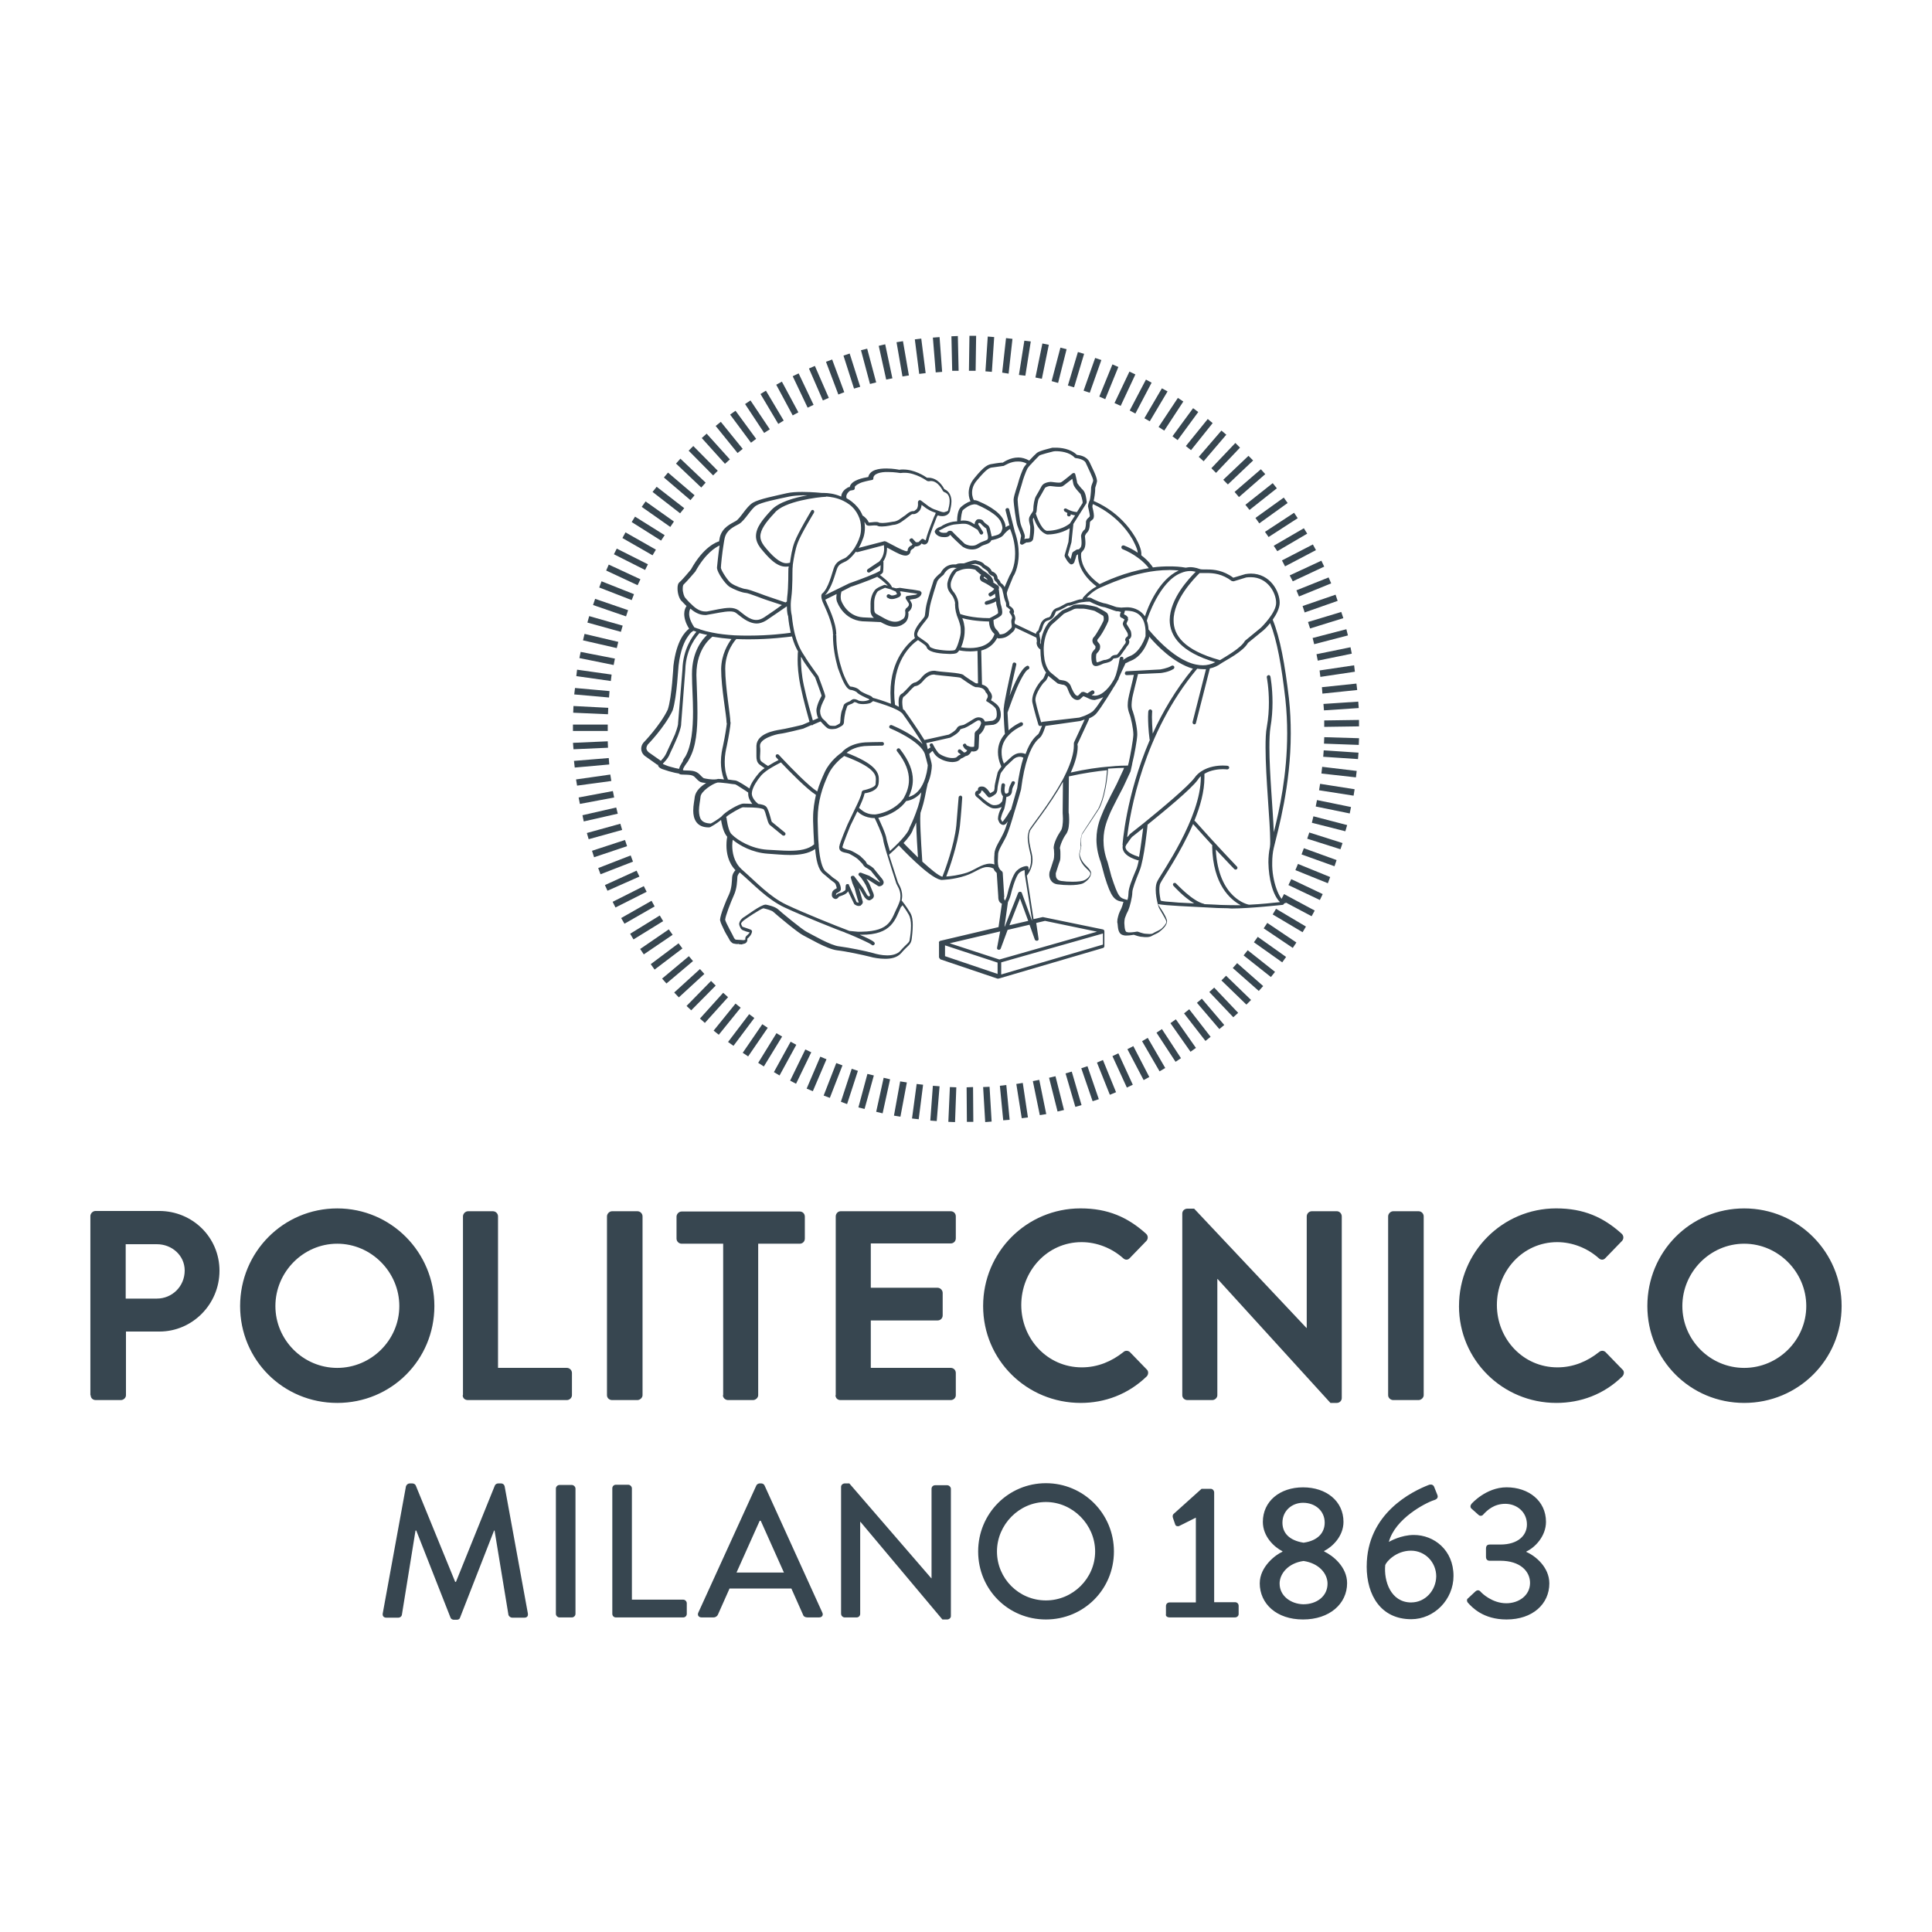 <?xml version="1.0" encoding="UTF-8"?>
<svg id="layer" xmlns="http://www.w3.org/2000/svg" version="1.1" viewBox="0 0 652 652">
  <!-- Generator: Adobe Illustrator 29.5.1, SVG Export Plug-In . SVG Version: 2.1.0 Build 141)  -->
  <defs>
    <style>
      .st0 {
        fill: #374650;
      }

      .st1 {
        fill: #6da4ba;
      }
    </style>
  </defs>
  <path class="st0" d="M326.21,366.94l2.17-.09.09,11.74h-2.17l-.09-11.65ZM320.04,378.59l.52-11.74,2.17.09-.43,11.74-2.26-.09ZM331.78,366.85l2.17-.09.7,11.74-2.17.17-.7-11.82ZM313.95,378.16l.87-11.74,2.26.17-.96,11.74-2.17-.17ZM337.43,366.42l2.17-.26,1.13,11.74-2.17.17-1.13-11.65ZM307.78,377.46l1.57-11.65,2.17.26-1.48,11.65-2.26-.26ZM342.99,365.81l2.17-.35,1.74,11.65-2.09.26-1.83-11.56h.01ZM301.69,376.5l2.09-11.56,2.26.35-2.17,11.56-2.17-.35h0ZM348.56,364.85l2.17-.43,2.35,11.56-2.17.35-2.35-11.48ZM295.69,375.2l2.52-11.48,2.17.52-2.52,11.48-2.17-.52ZM354.03,363.72l2.17-.52,2.87,11.39-2.17.52-2.87-11.39ZM289.69,373.72l3.04-11.3,2.17.52-3.13,11.3-2.09-.52h0ZM359.6,362.25l2.09-.61,3.3,11.3-2.09.61-3.3-11.3ZM283.78,371.81l3.65-11.13,2.09.7-3.65,11.22-2.09-.78h0ZM364.9,360.51l2.09-.7,3.83,11.13-2.09.7-3.83-11.13ZM277.96,369.72l4.26-10.96,2.09.78-4.26,10.96-2.09-.78ZM370.21,358.59l2-.87,4.43,10.87-2.09.87-4.35-10.87h.01ZM272.22,367.38l4.61-10.78,2.09.87-4.61,10.78-2.09-.87ZM375.42,356.42l2-.96,4.87,10.61-2,.96-4.87-10.61ZM266.65,364.68l5.13-10.52,2,.96-5.13,10.61-2-1.04h0ZM380.47,354.07l2-1.04,5.39,10.43-1.91,1.04-5.48-10.43h0ZM261.17,361.81l5.65-10.26,1.91,1.04-5.65,10.35-1.91-1.13ZM385.42,351.38l1.91-1.13,5.91,10.17-1.91,1.13-5.91-10.17ZM255.87,358.68l6.17-10,1.91,1.13-6.17,10.09-1.91-1.22ZM390.29,348.51l1.83-1.22,6.43,9.82-1.83,1.22-6.43-9.82ZM250.65,355.29l6.61-9.65,1.83,1.22-6.61,9.65-1.83-1.22ZM394.99,345.29l1.83-1.3,6.78,9.65-1.83,1.3-6.78-9.65ZM245.7,351.64l7.13-9.39,1.74,1.3-7.04,9.39-1.83-1.3ZM399.59,341.99l1.74-1.39,7.22,9.3-1.74,1.39-7.22-9.3ZM240.83,347.81l7.39-9.13,1.74,1.39-7.39,9.13-1.74-1.39ZM403.94,338.42l1.65-1.39,7.56,8.87-1.65,1.39-7.56-8.87ZM236.22,343.73l7.83-8.69,1.65,1.48-7.83,8.69-1.65-1.48ZM408.11,334.77l1.65-1.48,8.09,8.52-1.65,1.48-8.09-8.52ZM231.7,339.47l8.26-8.43,1.57,1.57-8.26,8.35-1.57-1.48h0ZM412.2,330.86l1.57-1.57,8.43,8.17-1.57,1.57-8.43-8.17ZM227.53,334.94l8.69-7.91,1.48,1.65-8.61,7.91-1.57-1.65h0ZM416.03,326.68l1.48-1.65,8.78,7.74-1.48,1.65-8.78-7.74ZM223.44,330.25l9.04-7.56,1.39,1.65-8.96,7.56-1.48-1.65h0ZM419.68,322.42l1.39-1.74,9.22,7.3-1.39,1.74-9.22-7.3ZM219.61,325.38l9.39-7.04,1.3,1.74-9.39,7.13-1.3-1.83ZM423.16,317.99l1.3-1.83,9.56,6.78-1.3,1.83-9.56-6.78ZM216.05,320.25l9.65-6.61,1.3,1.83-9.74,6.61-1.22-1.83h.01ZM426.46,313.29l1.22-1.83,9.82,6.61-1.22,1.83-9.82-6.61ZM212.66,315.12l10-6.17,1.13,1.91-10,6.17-1.13-1.91ZM429.5,308.6l1.13-1.91,10.09,6-1.13,1.91-10.09-6ZM209.62,309.82l10.26-5.83,1.04,1.91-10.17,5.83-1.13-1.91ZM432.29,303.73l1.04-2,10.35,5.56-1.04,1.91-10.35-5.48h0ZM206.75,304.34l10.52-5.3.96,1.91-10.52,5.3-.96-1.91ZM434.81,298.69l.96-2,10.61,5.04-.96,2-10.61-5.04ZM204.14,298.69l10.69-4.87.96,2-10.78,4.78-.87-1.91ZM437.16,293.64l.87-2.09,10.87,4.43-.78,2.09-10.96-4.43h0ZM201.88,292.95l10.96-4.26.78,2.09-10.96,4.26-.78-2.09ZM439.24,288.34l.78-2.09,11.04,4-.7,2.09-11.13-4h.01ZM199.79,287.12l11.13-3.65.7,2.09-11.13,3.74-.7-2.17h0ZM441.15,283.04l.7-2.09,11.22,3.56-.7,2.09-11.22-3.56ZM198.05,281.12l11.3-3.13.61,2.09-11.3,3.13-.61-2.09ZM442.72,277.65l.52-2.17,11.39,2.96-.61,2.09-11.3-2.87h0ZM196.57,275.12l11.39-2.61.52,2.09-11.48,2.61-.43-2.09ZM444.02,272.17l.43-2.17,11.48,2.35-.43,2.17-11.48-2.35ZM195.27,269.13l11.56-2.17.43,2.17-11.56,2.17-.43-2.17ZM445.15,266.69l.35-2.17,11.65,1.83-.35,2.17-11.65-1.83ZM194.4,263.04l11.56-1.65.35,2.17-11.56,1.57-.35-2.09h0ZM445.94,261.04l.26-2.26,11.65,1.39-.26,2.17-11.65-1.3h0ZM193.7,256.78l11.74-.96.17,2.17-11.65,1.04-.26-2.26h0ZM446.55,255.39l.17-2.17,11.74.78-.17,2.17-11.74-.78h0ZM193.36,250.69l11.74-.52.09,2.17-11.65.52-.17-2.17h0ZM446.81,250.95l.09-2.17,11.74.35-.09,2.26-11.74-.43h0ZM193.36,246.69v-2.17h11.74v2.17h-11.74ZM446.89,243.13l11.74-.17v2.17l-11.74.17v-2.17ZM193.44,240.52l.09-2.26,11.74.61-.09,2.17-11.74-.52ZM446.63,237.56l11.74-.78.17,2.17-11.74.78-.17-2.17ZM193.79,234.35l.26-2.17,11.65,1.04-.17,2.17-11.74-1.04ZM446.11,231.91l11.65-1.22.26,2.17-11.74,1.22-.17-2.17h0ZM194.49,228.17l.26-2.17,11.65,1.65-.26,2.17-11.65-1.65ZM445.33,226.26l11.65-1.74.26,2.17-11.65,1.74-.26-2.17ZM195.53,222.09l.43-2.09,11.56,2.26-.43,2.17-11.56-2.35h0ZM444.28,220.78l11.48-2.35.43,2.17-11.48,2.35-.43-2.17ZM196.75,216.09l.52-2.17,11.39,2.7-.52,2.09-11.39-2.61h0ZM442.98,215.31l11.39-2.96.52,2.09-11.39,2.96-.52-2.09ZM198.23,210.09l.61-2.17,11.3,3.22-.61,2.09-11.3-3.13h0ZM441.42,209.91l11.22-3.39.7,2.09-11.22,3.48-.7-2.17h0ZM200.14,204.18l.7-2.09,11.13,3.83-.7,2.09-11.13-3.83ZM439.59,204.52l11.13-3.83.7,2.09-11.13,3.91-.7-2.17ZM202.22,198.26l.78-2.09,10.96,4.35-.78,2-10.96-4.26h0ZM437.5,199.22l10.87-4.35.87,2-10.87,4.43-.87-2.09h0ZM204.57,192.53l.87-2,10.69,4.96-.96,2-10.61-4.96h0ZM435.24,194.18l10.69-4.96.96,2-10.61,4.96-1.04-2h0ZM207.18,187.05l.96-1.91,10.52,5.3-.96,1.91-10.52-5.3ZM432.63,189.13l10.43-5.39,1.04,1.91-10.43,5.48-1.04-2ZM210.05,181.57l1.04-1.91,10.26,5.83-1.13,1.91-10.17-5.83ZM429.85,184.18l10.17-5.91,1.13,1.83-10.09,5.91-1.22-1.83h.01ZM213.18,176.18l1.13-1.83,10,6.26-1.22,1.83-9.91-6.26ZM426.9,179.48l9.82-6.43,1.22,1.83-9.82,6.35-1.22-1.74h0ZM216.57,171.05l1.3-1.83,9.56,6.78-1.22,1.83-9.65-6.78h.01ZM423.68,174.79l9.56-6.87,1.3,1.83-9.56,6.87-1.3-1.83ZM220.22,166.01l1.39-1.74,9.3,7.22-1.39,1.74-9.3-7.22ZM420.29,170.35l9.22-7.3,1.39,1.74-9.22,7.3-1.39-1.74ZM224.05,161.14l1.39-1.65,8.96,7.65-1.39,1.65-8.96-7.65ZM416.64,166.01l8.87-7.65,1.48,1.65-8.87,7.74-1.48-1.74ZM228.14,156.44l1.48-1.65,8.52,8.09-1.48,1.65-8.52-8.09ZM412.81,161.92l8.52-8.09,1.57,1.57-8.52,8.09-1.57-1.57ZM232.4,152.09l1.57-1.57,8.26,8.35-1.57,1.57-8.26-8.35ZM408.81,158.01l8.09-8.52,1.57,1.57-8.09,8.52-1.57-1.57ZM236.83,147.83l1.65-1.48,7.83,8.69-1.65,1.48-7.83-8.69ZM404.55,154.18l7.65-8.87,1.65,1.39-7.65,8.96-1.65-1.48h0ZM241.52,143.75l1.74-1.39,7.39,9.13-1.74,1.39-7.39-9.13ZM400.2,150.53l7.39-9.13,1.65,1.39-7.3,9.13-1.74-1.39h0ZM246.39,139.92l1.83-1.3,6.96,9.48-1.74,1.3-7.04-9.48h0ZM395.68,147.23l6.96-9.48,1.74,1.3-6.96,9.48-1.74-1.3ZM251.44,136.36l1.83-1.22,6.52,9.74-1.91,1.22-6.43-9.74h0ZM390.99,144.1l6.52-9.82,1.83,1.22-6.43,9.82-1.91-1.22h-.01ZM256.65,132.97l1.83-1.13,6,10.09-1.83,1.13-6-10.09ZM386.2,141.14l5.91-10.09,1.91,1.04-6,10.09-1.83-1.04h.01ZM261.96,129.84l1.91-1.04,5.56,10.35-1.91,1.04-5.56-10.35ZM381.25,138.53l5.48-10.43,1.91,1.04-5.48,10.43-1.91-1.04h0ZM267.52,126.97l2-.96,5.04,10.61-2,.96-5.04-10.61ZM376.12,136.01l5.04-10.61,2,.96-4.96,10.61-2.09-.96h.01ZM273,124.36l2-.87,4.7,10.78-2,.87-4.7-10.78ZM370.99,133.84l4.43-10.87,2,.87-4.43,10.87-2-.87ZM278.74,122.1l2.09-.78,4.09,11.04-2,.78-4.17-11.04h0ZM365.68,131.84l3.91-11.04,2.09.7-3.91,11.04-2.09-.7ZM284.65,120.01l2.09-.7,3.56,11.22-2.09.61-3.56-11.13ZM360.38,130.1l3.39-11.3,2.09.61-3.39,11.3-2.09-.61ZM290.56,118.19l2.09-.52,3.04,11.39-2.09.52-3.04-11.39h0ZM354.9,128.62l2.96-11.3,2.09.52-2.87,11.39-2.17-.61h-.01ZM296.56,116.71l2.17-.52,2.43,11.48-2.09.43-2.52-11.39h0ZM349.43,127.4l2.35-11.48,2.17.43-2.35,11.48-2.17-.43ZM302.56,115.49l2.17-.35,2,11.56-2.17.35-2-11.56ZM343.86,126.53l1.83-11.56,2.17.26-1.83,11.56-2.17-.26ZM308.73,114.53l2.17-.26,1.48,11.65-2.17.26-1.48-11.65ZM338.21,125.75l1.3-11.65,2.17.26-1.3,11.74-2.17-.35ZM314.82,113.93l2.26-.17.87,11.74-2.17.17-.96-11.74ZM332.56,125.32l.78-11.74,2.17.17-.78,11.74-2.17-.17ZM321.08,113.49l2.17-.09.26,11.74h-2.17l-.26-11.65ZM326.99,125.14l.17-11.82h2.26l-.17,11.82h-2.26Z"/>
  <path class="st0" d="M495.3,540.79c1.48,1.65,5.22,5.74,13.13,5.74,8.78,0,14.43-5.22,14.43-12.17,0-5.48-4.7-9.3-7.74-10.61v-.17c2.87-1.3,6.61-5.13,6.61-10,0-7.13-5.91-11.65-13.3-11.65-6.96,0-11.82,5.56-11.82,5.56-.43.52-.52,1.22,0,1.65l2.35,2.09c.52.52,1.3.35,1.65-.17,1.3-1.39,3.56-3.56,7.39-3.56s7.3,2.7,7.3,6.96c0,3.74-3.04,6.78-8.96,6.78h-3.56c-.87,0-1.3.43-1.3,1.39v2.78c0,.87.52,1.3,1.22,1.3h3.56c6.87,0,10.09,3.65,10.09,7.48,0,4.26-3.83,6.87-8,6.87-4.78,0-8.26-3.39-8.69-3.91-.52-.61-1.13-.61-1.74-.09l-2.52,2.35c-.43.26-.43.96-.09,1.39M476.26,540.79c-6.96,0-9.3-7.3-8.78-12.61.35-1.13,3.65-4.87,8.69-4.87,4.78,0,8.52,3.91,8.52,8.69-.09,4.78-3.74,8.78-8.43,8.78M461.22,528.62c0,9.82,4.87,17.82,15.04,17.82,7.74,0,14.26-6.61,14.26-14.61,0-8.78-6.61-13.82-13.39-13.82-4.26,0-8,2.09-8.43,2.35,2.09-7.83,12.26-13.13,15.22-14.09,1.22-.35,1.48-1.04,1.13-1.83l-1.04-2.61c-.26-.7-.87-.96-1.65-.78-5.91,2.26-21.13,9.74-21.13,27.56M431.83,534.44c0-3.39,2.96-6.96,8.09-7.65,5.22.78,8.09,4.26,8.09,7.65,0,4.26-3.65,6.96-8.17,6.96-4.17-.09-8-2.78-8-6.96M439.92,520.62c-4.96-.78-7.13-3.39-7.13-6.78,0-3.91,3.13-6.69,6.96-6.69,4.17,0,7.3,2.78,7.3,6.69,0,3.3-2.17,6.09-7.13,6.78M425.13,534.27c0,6.96,5.65,12.26,14.61,12.26s14.87-5.3,14.87-12.26c0-5.48-4.78-9.3-7.74-10.69v-.17c2.78-1.39,6.52-4.96,6.52-9.82,0-7.04-5.83-11.65-13.65-11.65s-13.56,4.7-13.56,11.65c0,4.96,3.83,8.52,6.61,9.91v.17c-2.26.96-7.65,5.04-7.65,10.61M394.62,545.83h22.17c.7,0,1.22-.52,1.22-1.13v-2.78c0-.7-.52-1.22-1.22-1.22h-7.04v-37.04c0-.61-.52-1.22-1.13-1.22h-3.13l-9.48,8.52c-.26.26-.35.78-.17,1.3l.78,2.26c.17.52.87.7,1.39.43l5.56-2.78v28.61h-8.87c-.7,0-1.22.52-1.22,1.22v2.78c-.17.52.35,1.04,1.13,1.04M336.45,523.58c0-9.04,7.48-16.69,16.52-16.69s16.61,7.65,16.61,16.69-7.48,16.52-16.61,16.52-16.52-7.39-16.52-16.52M330.1,523.58c0,12.78,10.09,22.95,22.87,22.95s22.95-10.17,22.95-22.95-10.26-23.04-22.95-23.04-22.87,10.26-22.87,23.04M283.85,544.62c0,.7.61,1.22,1.22,1.22h4c.7,0,1.22-.52,1.22-1.22v-31.04h.09l27.65,32.95h1.65c.61,0,1.22-.52,1.22-1.13v-42.95c0-.61-.61-1.22-1.22-1.22h-4.09c-.7,0-1.22.52-1.22,1.22v30.17h-.09l-27.65-32h-1.57c-.61,0-1.22.52-1.22,1.13v42.86h.01ZM248.55,530.7l7.83-17.48h.35l7.83,17.48h-16.01ZM236.72,545.83h4.09c.78,0,1.3-.52,1.48-.96,1.3-2.96,2.61-5.83,3.91-8.78h20.87l3.91,8.78c.17.61.7.96,1.48.96h4c.96,0,1.48-.78,1.04-1.65l-19.48-42.86c-.17-.43-.7-.7-1.04-.7h-.7c-.26,0-.87.26-1.04.7l-19.56,42.86c-.43.87.09,1.65,1.04,1.65M206.64,544.62c0,.7.52,1.22,1.22,1.22h22.69c.7,0,1.22-.52,1.22-1.22v-3.56c0-.61-.52-1.22-1.22-1.22h-17.3v-37.56c0-.61-.61-1.22-1.22-1.22h-4.17c-.7,0-1.22.52-1.22,1.22v42.34h0ZM187.6,544.62c0,.7.61,1.22,1.22,1.22h4.17c.61,0,1.22-.52,1.22-1.22v-42.26c0-.61-.61-1.22-1.22-1.22h-4.17c-.61,0-1.22.52-1.22,1.22v42.26ZM129.17,544.44c-.17.96.35,1.48,1.22,1.48h4.09c.52,0,1.04-.43,1.13-.87l4.61-28.52h.26l11.56,29.39c.09.35.61.7,1.04.7h1.13c.61,0,.96-.35,1.04-.7l11.48-29.39h.17l4.7,28.52c.17.43.7.87,1.22.87h4.09c.96,0,1.39-.52,1.22-1.48l-7.83-42.86c-.09-.52-.61-.96-1.13-.96h-1.04c-.43,0-.96.26-1.13.7l-13.13,32.52h-.26l-13.3-32.52c-.17-.43-.7-.7-1.13-.7h-.96c-.52,0-1.04.43-1.22.96l-7.83,42.86h0Z"/>
  <path class="st0" d="M567.75,440.76c0-11.48,9.39-21.04,20.87-21.04s20.95,9.56,20.95,21.04-9.48,20.87-20.95,20.87-20.87-9.39-20.87-20.87M555.94,440.76c0,18.17,14.52,32.69,32.69,32.69s32.87-14.52,32.87-32.69-14.61-32.95-32.87-32.95-32.69,14.69-32.69,32.95M492.37,440.76c0,18.17,14.69,32.69,32.87,32.69,8.17,0,16-2.87,22.17-8.87.7-.61.87-1.83.09-2.43l-5.65-5.83c-.52-.52-1.48-.7-2.26,0-3.83,3.04-8.52,5.13-14,5.13-11.65,0-20.43-9.65-20.43-21.04s8.69-21.22,20.35-21.22c5.13,0,10.17,2,14,5.39.7.7,1.65.7,2.26,0l5.56-5.74c.7-.7.7-1.83-.09-2.52-6.17-5.56-12.78-8.52-22.08-8.52-18.08,0-32.78,14.69-32.78,32.95M468.46,470.84c0,.96.87,1.65,1.74,1.65h8.52c.87,0,1.74-.78,1.74-1.65v-60.34c0-.96-.78-1.74-1.74-1.74h-8.52c-.96,0-1.74.87-1.74,1.74v60.34ZM398.99,470.84c0,.96.78,1.65,1.74,1.65h8.35c.96,0,1.74-.78,1.74-1.65v-39.21h.09l38.08,41.82h2.17c.87,0,1.65-.7,1.65-1.65v-61.3c0-.96-.78-1.74-1.65-1.74h-8.43c-1.04,0-1.74.87-1.74,1.74v37.65h-.09l-37.91-40.26h-2.26c-.96,0-1.74.7-1.74,1.65v61.3h0ZM331.78,440.76c0,18.17,14.69,32.69,32.95,32.69,8.09,0,15.91-2.87,22.17-8.87.7-.61.78-1.83.09-2.43l-5.65-5.83c-.52-.52-1.57-.7-2.26,0-3.83,3.04-8.52,5.13-14,5.13-11.65,0-20.43-9.65-20.43-21.04s8.69-21.22,20.35-21.22c5.13,0,10.17,2,14,5.39.7.7,1.65.7,2.26,0l5.56-5.74c.7-.7.7-1.83-.09-2.52-6.17-5.56-12.87-8.52-22.08-8.52-18.17,0-32.87,14.69-32.87,32.95M281.96,470.84c0,.96.7,1.65,1.65,1.65h37.21c1.04,0,1.74-.78,1.74-1.65v-7.48c0-.96-.7-1.74-1.74-1.74h-26.95v-16h22.52c.96,0,1.74-.7,1.74-1.74v-7.56c0-.96-.87-1.74-1.74-1.74h-22.52v-14.95h26.95c1.04,0,1.74-.78,1.74-1.74v-7.39c0-.96-.7-1.74-1.74-1.74h-37.13c-.96,0-1.65.87-1.65,1.74v60.34h-.09.01ZM243.96,470.84c0,.96.87,1.65,1.74,1.65h8.43c.87,0,1.74-.78,1.74-1.65v-51.12h14c1.04,0,1.74-.78,1.74-1.74v-7.39c0-.96-.7-1.74-1.74-1.74h-39.82c-.96,0-1.74.87-1.74,1.74v7.39c0,.96.78,1.74,1.74,1.74h14v51.12h-.09,0ZM204.84,470.84c0,.96.78,1.65,1.74,1.65h8.52c.87,0,1.74-.78,1.74-1.65v-60.34c0-.96-.78-1.74-1.74-1.74h-8.52c-.96,0-1.74.87-1.74,1.74v60.34ZM156.15,470.84c0,.96.7,1.65,1.74,1.65h33.39c.96,0,1.74-.78,1.74-1.65v-7.48c0-.96-.78-1.74-1.74-1.74h-23.21v-51.12c0-.96-.78-1.74-1.74-1.74h-8.35c-.96,0-1.74.87-1.74,1.74v60.34h-.09ZM92.94,440.76c0-11.48,9.39-21.04,20.87-21.04s20.95,9.56,20.95,21.04-9.48,20.87-20.95,20.87-20.87-9.39-20.87-20.87M81.03,440.76c0,18.17,14.52,32.69,32.78,32.69s32.78-14.52,32.78-32.69-14.61-32.95-32.78-32.95-32.78,14.69-32.78,32.95M42.42,438.24v-18.35h10.52c5.13,0,9.39,3.83,9.39,8.87,0,5.39-4.26,9.48-9.39,9.48,0,0-10.52,0-10.52,0ZM30.6,470.84c0,.96.7,1.65,1.74,1.65h8.43c.96,0,1.74-.78,1.74-1.65v-21.48h11.3c11.13,0,20.26-9.22,20.26-20.52s-9.13-20.17-20.35-20.17h-21.48c-.96,0-1.74.87-1.74,1.74v60.43h.1Z"/>
  <polygon class="st1" points="326.05 299.03 326.05 299.03 325.95 299.03 326.05 299.03"/>
  <path class="st0" d="M433.86,304.34c-2-.26-4.7-6.96-4.52-13.3,0-1.65.17-3.39.52-4.87,1.48-6.17,5.74-21.04,5.74-38.69,0-3.83-.17-7.74-.61-11.74-1.39-11.74-2.96-20.35-5.48-26.61h0c1.22-1.74,2.35-3.83,2.35-5.74,0-3.83-3.22-9.82-9.74-9.82-.61,0-1.22.09-1.83.17l-4.09,1.22c-3.39-2.52-6.61-2.78-8.78-2.78h-1.3c-.7,0-1.13-.09-1.3-.17-.09,0-1.39-.61-3.22-.61-.43,0-.87.09-1.39.17h-.09c-1.91-.35-3.74-.43-5.56-.43s-3.65.09-5.48.35c-.26-.43-1.39-2.17-3.91-4.09v-.78c-.09-2.09-2.09-5.39-2.09-5.39-5.13-8.61-13.04-11.74-14-12.17.26-1.04.52-2.96.52-3.91v-.43h-.26.26c0-.26.43-1.22.61-2.26v-.26c-.09-1.48-1.65-4.35-2.52-6.26-1.04-2.09-3.48-2.35-4.26-2.43-2.26-2.17-5.56-2.43-7.22-2.43h-1.04c-.17.09-4.26.96-5.22,1.74-.43.35-1.57,1.48-2.61,2.61-1.22-.7-2.52-1.04-3.65-1.04-2.87,0-4.96,1.57-5.3,1.74,0-.09-2.17.17-3.48.43-1.57.17-2.87.87-6,4.7-1.57,1.83-2,3.65-2,5.13,0,1.39.43,2.43.61,2.78-1.39.43-2.61,1.39-3.3,2-1.13,1.13-1.22,3.83-1.22,4.78h-.43c-2.61.17-4.87,1.57-4.87,1.65,0,.17-1.83.35-2.26,1.74,0,.17.09.35.09.35.17.52,1.13,1.57,2.87,1.57h.09c1.3.09,1.91-.35,2.09-.7.06,0,.09-.03.09-.09.52.7,4.09,4,4.17,4,.09.09,1.39.96,3.22.96.78,0,1.74-.17,2.61-.78,1.39-1.13,3.22-.78,3.91-2.35.61-.09,2.09-.43,3.04-.96.35-.17.87-.52,1.22-1.04h0c.09-.17,1.74-1.91,2.09-1.74v.09c1.3,3.22,1.65,6,1.65,8.26,0,4.52-1.65,6.96-1.65,6.96-.26.35-1.22,2.7-1.91,4.26-.35-.78-.96-1.22-1.3-1.39-.17-.7-.7-1.22-1.04-1.48v-.09c-.17-2.17-2.35-2.35-2-2.43-.52-1.39-2.35-2.09-2.35-2.09-.78-1.3-3.04-1.48-3.04-1.57h-.26c-1.04,0-3.13.87-3.74,1.04h-.87c-.52,0-1.13,0-1.83.35h-.7c-1.13,0-3.22.43-4.43,2.87,0,0-1.48,1.04-2.35,2.43,0,.09-2.35,6.96-2.7,9.56-.35,2.7-.17,1.91-.35,2.61-.09.61-3.56,3.65-3.56,6.17,0,.43.09.87.26,1.22-2,1.48-8.26,6.96-8.26,18.52,0,1.13.09,2.35.17,3.65-2.61-1.04-5.39-1.83-6.09-2-.43-.61-1.13-.78-1.48-.96-.52-.17-2.7-1.13-2.96-1.57-.78-.87-2.26-1.22-3.22-1.3h0c-.7-.52-2.35-3.83-3.04-6.52-.96-2.96-1.65-6.61-1.65-10.43v-.35l-.35-.17h.35c0-4.26-2.78-9.56-3.56-11.48-.09-.09-.09-.26-.17-.35l3.83-1.91c0,.35-.09.78-.09,1.13,0,.61.09,1.3.43,1.91,0,0,2.09,5.65,8.35,6.17.61,0,6,.26,6,.26h.17c1.3.7,2.87,1.57,4.7,1.57,1.04,0,2.09-.26,3.04-.96,0,0,1.65-.87,1.65-3.22,0-.17,0-.52-.09-.78.52-.35,1.22-1.04,1.3-2.26,0-.35-.09-.7-.35-1.13l-.43-.78,2.09-.35c.09-.17,1.65-.35,1.91-1.83,0,0,0-.17-.09-.35l-.43-.43s-2.78-.52-3.3-.52c-.26,0-3.48-.52-3.48-.52l-1.3.17-1.39-.35h0c-.52-1.57-3.22-3.48-4.09-4.17.43-.17.78-.52,1.04-.87.17-.87.17-2.35.17-3.04v-.35s0-.17-.09-.26c1.13-1.65,1.3-3.56,1.3-4.7l2.78,1.48c.09,0,2.09,1.22,3.48,1.22h.09c1.3-.09,1.65-1.22,1.57-1.57l.43-.52c.61-.26.87-.61,1.04-.96.35,0,1.04-.09,1.57-.35.26-.17.52-.43.7-.7.26.17.52.35.96.35.7,0,1.3-.7,1.39-1.48.43-2,2.26-6.35,2.61-7.39.17-.52.35-.78.52-.96.43.17.87.26,1.39.26h.35c2-.17,2.43-1.65,2.43-2.09,0-.09.43-1.48.43-2.87,0-1.48-.52-3.39-2.43-4.17-.43-.87-2.09-3.74-5.22-3.83h-.61c-.87-.61-4.26-2.78-8-2.78-.43,0-.96,0-1.39.09.09,0-2-.43-4.26-.43-2.43,0-5.56.35-6.17,2.87-1.39.26-5.74.96-6.26,3.39-.26,0-.61.09-.78.26-.7.35-2,1.39-2.09,2.96-2.35-1.04-4.61-1.22-5.74-1.22h-.7s-3.22-.35-6.69-.35c-1.83,0-3.74.09-5.22.43-4.09.96-9.22,1.91-11.48,3.22-2.26,1.39-4.26,5.39-5.74,6.17-1.65.96-4.52,2.09-5.39,5.48-.09.35-.17.87-.26,1.39-.7.17-5.22,1.74-9.48,9.48,0,0-2.87,3.48-3.83,4.26-.61.52-.7,1.3-.7,2.17,0,1.57.52,3.3,1.3,4.17.26.17.87.96,1.74,1.74-.35.52-.78,1.39-.78,2.61,0,1.3.35,2.96,1.65,5.04-1.3.96-4.26,3.91-5.3,12.52,0,0-.52,10.69-1.91,14.78-2.52,5.3-8.17,11.13-8.17,11.13-.09.09-.78.87-.78,2.09,0,.7.26,1.57,1.13,2.35l4.17,2.96c.09.09.17.09.35.09,0,.17.09.35.09.43.61,1.04,1.91,1.13,3.56,1.74,1.48.43,2.78.7,3.39.78.26.26.61.35,1.04.35,2.52.09,3.65,0,4.52,1.04.52.52,1.04,1.13,1.74,1.48.17.09.87.26,1.91.35-1.74,1.04-3.48,2.61-3.83,4.61-.09,1.04-.52,2.87-.52,4.7,0,2.7,1.04,5.65,5.22,5.65h.09l.43-.09s2.26-1.22,3.65-2.43c.17,1.04.61,3.83,1.91,5.48.09.09.09.17.17.17-.09.35-.26,1.48-.26,2.96,0,2.35.52,5.74,3.04,8.35-.35.35-1.04,1.22-1.13,2.43-.09,1.3-.09,3.65-1.04,5.74-1.04,2.17-2.96,6.87-3.04,8.61,0,0,0,.17.09.35.09.7.87,2.09,1.48,3.48.35.7.78,1.39,1.04,1.83.17.26.26.43.35.61,0,.09.09.09.09.17.35.78.78,1.13,1.3,1.48.35.09,1.22.26,1.65.26v-.09l.17-.17v.26h.09c.17,0,.7.09.96.09.09,0,.26,0,.35-.09.35-.17,1.3,0,1.65-1.22v-.61h0c.61-.52,1.39-1.3,1.57-2.35.09-.26-.17-.7-.61-.78-.35-.17-1.3-.43-1.74-.61-.7-.26-.96-.26-.96-.43-.26-.43-.35-.7-.35-.87v-.17c.17-.35.78-.96,1.22-1.22.26-.26,5.48-3.74,6.26-3.83h.09c1.04.26,2.87.7,3.39,1.3.96.87,8.17,6.96,10,7.83,1.48.7,7.91,4.61,11.39,5.04,3.13.35,8.78,1.57,11.13,2.17,1.22.35,3.22.7,5.13.7s4-.35,5.39-1.91c2.09-2.52,3.3-2.7,3.56-4.78.09-.87.35-2.78.35-4.7,0-1.48-.17-3.04-.87-4.17-1.39-2.35-2.7-3.91-2.7-3.91-.09-.09-.09-.17-.17-.17v-.09c.09-.52.17-1.04.17-1.48,0-2.52-1.39-4.26-1.48-4.7-.09-.35-.78-2.35-1.57-4.87-.43-1.39-.96-2.87-1.39-4.35.35-.35,1.83-1.57,3.3-3.13.52.52,10,10.69,14,11.56.09,0,.17.09.35.09,0,0,4.26-.09,8.26-1.48,3.13-1.04,5.22-2.96,7.3-2.87.61,0,1.3.09,2.09.52,0,.09.09.17.09.26.17.43.52.78.96,1.22l.52,7.91v.09c0,.43,0,1.91,1.22,2.35l-1.13,7.91-19.56,4.61c-.17,0-.26.09-.35.17,0,0-.09,0-.09.09-.09.17-.17.26-.09.52v4.87l.43.61,19.3,6.52h.35l35.3-10.35c.26-.09.43-.35.43-.61v-5.04c0-.26-.17-.52-.52-.61l-20.26-4.17-3.13.7-2.26-14.69.09-.09c.87-1.13,1.83-2.96,1.83-5.3,0-.61-.09-1.39-.26-2.09-.7-2.87-.96-4.43-.96-5.56,0-.87.17-1.39.35-2,.09-.61,6.69-8.61,11.13-16.61,0,2.78-.09,7.39-.09,9.48v1.13c0,.35.09,1.04.09,1.83,0,1.48-.17,3.48-.78,4.17-1.13,1.65-2.35,4.17-2.35,5.74,0,0,0,.17.09.43,0,.35.09,1.04.09,1.65,0,.78-.09,1.48-.17,1.74-.17.61-1.39,4.26-1.39,4.26,0,.09-.09.35-.09.7-.09.96.35,3.22,2.87,3.48,1.22.17,2.7.26,4,.26,1.83,0,3.48-.17,4.52-.61,1.39-.78,2.61-2,2.7-3.39,0-.17,0-.43-.17-.7-.61-1.22-1.74-1.91-2.35-2.78-.61-.7-1.3-2.17-1.3-3.04v-.26c0-.09.43-1.48.52-2.35v-.09h0v-.09c0-.17-.09-.7-.09-1.22,0-1.04.17-2.43.43-2.7.7-.96,5.48-8.26,5.48-8.26.09-.09,2.43-3.65,3.22-13.74v-.09c2.61-.17,4.52-.26,5.39-.26l-.17.52-2.35,5.04s-4,7.65-4.7,9.56c-.43,1.13-2.09,4.35-2.09,9.04,0,2.26.43,4.96,1.48,7.74l1.3,4.78c2.17,7.04,3.3,8.17,6.17,8.52h.17c-.26.96-.52,1.83-.7,2.17-.26.61-.87,1.65-1.13,2.87-.17.52-.26,1.13-.26,1.74,0,.17,0,.35.09.52.17,1.65.17,3.65,2.09,4,.26.09.52.09.78.09,1.04,0,2.17-.17,2.61-.26.52.17,1.91.7,2.87.7.43.09.96.09,1.48.09s1.13-.09,1.65-.35c.61-.43,2-.87,2.7-1.48.61-.52,2.43-1.83,2.52-3.48v-.09c-.17-1.74-2.96-5.39-2.96-5.56,0,.09,0,0,0-.17,2.61.52,10.26.78,18.26,1.22,2.61.17,2.87.09,5.22.17.35,0,.78.09,1.3.09,6,0,17.04-1.22,17.13-1.22.26,0,.52-.26.61-.52.96-.17.7-.43.43-.52M404.74,193.48c.09,0,.09-.09.09-.09h2.52c2.17,0,5.13.26,8.35,2.7l.61.09,4.26-1.3c.52-.09,1.04-.09,1.57-.09,5.65,0,8.52,5.3,8.52,8.61.09,3.39-5.13,8.43-5.13,8.43l-5.39,4.43c-1.3,2.43-6.35,5.22-8.43,6.52-12.26-3.39-15.65-8.43-15.65-13.39-.09-7.04,7.04-14.26,8.69-15.91M401.61,192.7c.78,0,1.48.17,1.91.26-2.26,2.26-8.69,9.04-8.78,16.26,0,5.48,3.83,10.87,15.39,14.26-1.39.7-2.78,1.04-4.17,1.04-.78,0-1.48-.09-2.35-.26-8.09-1.65-15.91-11.82-16-11.82-.09-1.13-.26-2.17-.61-3.04.09-.09.17-.26.17-.43,0-.09,4.09-12.69,11.3-15.56,1.22-.52,2.17-.7,3.13-.7M394.56,192.35c1.04,0,2.09.09,3.22.17-6.78,3.13-10.43,12.43-11.39,15.48-1.74-2.52-4.52-3.13-6.26-3.04-.96,0-1.57.09-1.65.09h-.09c-.61-.09-1.3-.09-1.57-.17-.26,0-3.22-1.22-4.26-1.3-.09,0-.87-.26-1.65-.52-1.04-.43-2.26-.96-2.43-1.13-.43-.26-.78-.26-1.22-.26h-.52c.7-.78,2.35-2.35,4.43-3.3.78-.17,11.82-6,23.39-6M378.57,221.65c-.35-.09-.61.17-.7.52h0s-.52,3.22-1.3,5.65c-.35.78-.52,1.3-.52,1.3-.35.61-.78,1.3-1.13,1.83-2.35,3.22-4.26,3.83-5.39,3.83-.52,0-.96-.09-1.13-.17l.7-.43c.26-.17.35-.52.17-.87-.17-.35-.61-.43-.87-.26l-1.22.78c-.06.06-.12.12-.17.17-.61-.26-1.3-.52-1.3-.52l-.7.09-1.22,1.22h-.17c-.87.17-2-2.52-2.35-3.48-.61-1.13-1.65-1.57-2.26-1.65-.17,0-1.39-.26-1.48-.26,0-.09-3.04-2.43-3.3-2.78-1.39-1.65-1.74-4.09-1.74-4.09-.17-1.13-.26-2.26-.26-3.13v-.87c.26-5.39,2.7-7.74,2.7-7.74l2.17-1.91s1.65-1.48,1.91-1.74c.17-.17,2.26-.96,3.22-1.48.17-.17,1.04-.35,1.91-.26h1.48c.7,0,3.74.7,3.83.78.26.09,2.87,1.65,2.87,1.65,0,0,.17.43.17.87,0,.26,0,.52-.09.78-.35.87-2.35,4.52-3.13,5.39-.43.35-.61.87-.61,1.3,0,1.04.87,1.65.96,1.83,0,0,.09.09.09.35,0,.17-.09.35-.09.52s-.78.7-1.13,1.57c-.17.43-.17.87-.17,1.39,0,.7.09,1.57.35,2.26.26.52.78.7,1.13.7.96,0,2.35-.78,2.61-.87.11,0,.23-.03.35-.09.87-.17,2.35-.43,2.96-1.57h0c.35-.17,1.13,0,1.91-.52.7-.61,1.57-2.09,1.83-2.35.43-.52.87-1.39,1.04-1.48.35-.35.61-.87.61-1.39,0-.26-.09-.43-.17-.7.09-.09.17-.17.35-.26.43-.43.52-.87.52-1.3s-.09-.78-.17-1.22c-.26-.7-1.48-2.35-1.48-2.61,0-.09.35-.87.61-1.39l-.35-.26h.35c-.26-1.04-1.04-1.22-1.48-1.48.09-.17.17-.52.26-.87l.09-.26v-.09h.52c2.26.09,6.09.61,6.43,6.69v1.91s-1.65,5.48-5.39,6.78c-.52.17-1.83.96-2,1.13-.09.09-.09.17-.17.17,0-.26.09-.52.09-.52.09-.26-.17-.52-.52-.61M372.3,235.3c-1.22,1.83-2.43,3.65-3.13,4.35-.61.78-2,1.39-3.13,1.91-.96.35-1.83.61-1.83.61l-12.09,1.39-.78.17c-.35-1.3-1.39-4.7-1.83-6.87,0-.17-.09-.35-.09-.61-.09-2.26,2.7-5.91,3.04-6.09.7-.52,1.13-1.48,1.3-2.09,1.13.96,3.22,2.61,3.22,2.61.35.09,1.57.43,2,.43,0,0,.87.26,1.13.96.43.61,1.04,4,3.48,4.17.17,0,.35-.09.52-.09l.35-.17,1.13-1.04c.61.17,1.74.78,2,.87.17.09.87.43,1.83.43.87-.26,1.83-.43,2.87-.96M350.83,214.61v-.17c0-.26-.09-.43-.09-.61v-.17c1.13-.87.96-2.35,1.65-3.3.26-.52.61-.78,1.22-.96,2.87-.78,2.17-3.3,3.22-3.22,1.65-.52,3.39-1.74,3.74-1.83h0v.09-.09l.09.09c.96-.09,3.13-.96,3.56-1.04.26-.09,1.04-.17,1.74-.26.52-.09.96-.09,1.3-.09h.52c.43.26,1.57.78,2.7,1.22.78.35,1.48.52,2,.61.52,0,3.48,1.22,4.26,1.39.26,0,.78,0,1.22.17.09,0,.26.09.35.09h0c-.09.17-.35.52-.35,1.13-.09.26.17.7.43.78.17.09.52.17.78.43.17.09.26.17.35.26h0s-.52.61-.61,1.39c0,0,0,.17.09.35.17.7,1.3,2.26,1.48,2.7.09.17.17.52.17.78s-.09.35-.09.35c-.26.26-.7.35-.87,1.22,0,.17.17.43.26.61v.09s-.17.43-.17.52c-.43.43-.87,1.22-1.13,1.57-.35.43-1.39,2-1.65,2.17,0,.26-1.57-.17-2.26,1.13l-.17.09c-.35.26-1.39.61-1.65.61h-.26c-.78.17-2,.87-2.52.78v.09c-.17-.43-.26-1.13-.26-1.74,0-.43.09-.96.09-1.04.09-.35.78-.78,1.13-1.57.09-.26.17-.61.17-.96,0-.43-.09-.78-.35-1.13-.26-.26-.7-.78-.61-1.04,0-.11.06-.26.17-.43,1.22-1.22,3.04-4.78,3.48-5.91.17-.35.17-.78.17-1.13,0-.78-.17-1.3-.52-1.74-.52-.52-2.78-1.65-3.39-2-.61-.26-3.39-.78-4.43-.87h-1.57c-.87,0-1.83,0-2.52.52-.7.43-2.61,1.13-3.22,1.48-.52.35-2.09,1.83-2.09,1.83l-2.17,1.91c-.09.09-2.61,2.52-3.04,7.65-.09-.09-.17-.35-.17-.52v-.09c.09-.35.09-.61.09-.61,0-.52-.17-1.13-.26-1.57M382.04,181.74s1.91,3.39,1.91,4.78c-1.39-.96-2.87-1.74-4.61-2.43-.35-.09-.7,0-.87.35-.09.35,0,.7.35.87,1.91.78,3.74,1.83,5.13,2.87,2.09,1.48,3.22,2.87,3.74,3.56-8.09,1.3-14.78,4.52-16.61,5.39-5.65-4.09-6.26-8-6.26-9.82,0-.52.09-.78.09-.78.26-.35.52-.61.78-.96.52-.7.61-1.65.61-2.43,0-.96-.17-1.91-.17-2.17h0c0-.09.26-.87.78-1.3,1.04-1.04.78-3.04.96-3.56-.09,0,.43-.43,1.04-.96.17-.35.26-.61.26-1.04,0-1.04-.43-2.61-.52-3.04v-.09c0-.35.09-.52.17-.87,1.04.52,8.43,3.65,13.22,11.65M347.87,156.7c.09,0,.17-.17.26-.17v-.09c1.04-1.13,2.26-2.35,2.61-2.7.26-.26,4.52-1.39,4.7-1.39.09,0,.35-.09.78-.09,1.57,0,4.7.26,6.43,2.17l.35.17c.09,0,2.96.26,3.48,1.74.87,1.91,2.43,5.04,2.43,5.74v.17c-.09.61-.61,1.39-.7,2.35v.35c0,.87-.26,3.3-.43,3.83-.09.17-.09.26-.17.35-.17.52-.43,1.13-.43,1.74,0,0,0,.17.09.43.09.61.52,2.09.52,2.87,0,.17-.09.17-.09.17-.26.43-1.04.7-1.22,1.74.09.43-.17,2.61-.43,2.61-.78.61-1.13,1.48-1.22,2.09v.09c0,.43.17,1.22.17,2.26,0,.7-.09,1.39-.35,1.65-.17.26-.43.52-.61.61-.26,0-.78,0-1.22.43l-.7.43-.26.35s-.17.7-.35,1.39c-.09.17-.09.52-.17.7-.35-.43-.7-1.04-.96-1.39l1.22-4.35.61-5.83v-.26l4.43-7.04c.09-.35.09-.43.09-.43-.09-1.04-.35-3.13-1.22-4-.43-.35-2.09-2.35-2-2.52-.09-.7-.61-2.78-.61-2.78-.09-.26-.17-.43-.35-.43-.17-.09-.43,0-.61.09,0,0-3.3,2.78-3.91,3.04,0,0-.35.09-.7.09-.96,0-2.26-.26-2.78-.26h-.09c-.87.09-2.35.35-2.96,1.48-.35.61-1.65,3.04-1.91,3.39-.52.87-.87,3.04-.87,4.43,0,.43-.17.78-.52,1.22-.26.43-.52.78-.78,1.3-.09.26-.17.52-.17.87,0,.78.26,1.39.43,2.35v.96c0,1.13-.17,2.52-.26,2.96,0,0-.09,0-.17.09-.17.09-.43.09-.61.09h-.17c-.26,0-.52.09-.78.17.09-.35.17-.7.17-.87v-.17c-.09-.96-1.22-3.22-1.39-4-.26-.7-1.04-6.78-1.04-8.17v-.09c0-1.13,1.39-4.96,1.57-5.83.09-.52,1.13-3.56,1.74-4.7.17-.26.61-.87,1.13-1.39M359.44,172.7s.35.17.78.43l-.09.35c-.09.35.09.7.43.78.35.09.7-.09.78-.43v-.26c.43.17.96.26,1.48.35l-1.74,2.7c0,.09-.09.09-.09.09-3.04,2.35-6.87,2.43-7.56,2.43h-.17c-2-.43-3.65-5.65-3.65-5.65,0,0,0-.09-.09-.09.17-.35.35-.78.35-1.3,0-.96.52-3.56.61-3.65.35-.61,1.65-2.78,2.09-3.65,0-.35,1.3-.78,1.83-.78.43,0,1.83.26,2.87.26.43,0,.87,0,1.3-.17.61-.35,2.26-1.74,3.3-2.52.09.61.35,1.48.35,1.74.26,1.13,1.74,2.61,2.35,3.3.17,0,.87,2.52.78,2.96v.17l-1.91,3.04h-.09c-1.74-.09-3.48-1.13-3.48-1.13-.26-.17-.7-.09-.87.26,0,.17.09.61.43.78M333.35,181.74c.09.7-1.39.61-3.48,1.91-.61.43-1.3.52-1.91.52-.7,0-1.22-.17-1.74-.35-.43-.17-.7-.35-.7-.35h0s-3.83-3.65-3.91-3.83c-.26-.35-.61-.52-.96-.52-.43,0-.78.17-1.04.52-.09.09-.17.17-.17.17v-.09c-.09.09-.43.09-.96.09h-.09c-.87,0-1.3-.35-1.57-.7.43-.26,1.39-.7,1.39-.7.09-.09,2.35-1.39,4.52-1.48.35,0,.7-.09,1.04-.09.61-.09,1.04-.09,1.57-.09.78,0,1.39.17,2.35.7l2.17,1.3.09.09.7,1.22c.17.35.52.43.87.26.26-.26.43-.61.17-.87,0,0-.52-.87-.96-1.57-.26-.43-.52-.78-.52-.78-.09-.17-.09-.26-.09-.26,0-.11.06-.23.17-.35h.35c.09.09.17.09.17.09.09,0,.61.7,1.48,1.39.87.78.26-.52,1.04,2.52.09.43.09.7.09.96v.26h-.09l.02.03ZM337.87,179.57c-.26.35-.61.61-.87.78-.52.26-1.57.52-2.35.7,0-.26-.09-.52-.17-.87-.52-2.61-.78-2.78-1.48-3.22-.78-.52-1.22-1.13-1.39-1.39-.26-.17-.61-.35-1.3-.35-.35,0-.78.09-1.04.61-.26.35-.35.7-.35,1.04v.09l-.7-.43c-1.04-.7-2.09-.87-3.04-.87-.35,0-.61,0-.96.09.09-1.04.35-3.39.78-3.65.7-.61,2.09-1.65,3.3-1.83.17,0,.35-.09.52-.09.26,0,.52.09.78.09,1.83.78,7.04,3.22,8.17,5.91.35.87.52,1.48.52,2.09-.09.52-.26.96-.43,1.3M341.96,194.52c.09-.09,1.83-2.78,1.83-7.65,0-2.17-.35-4.7-1.39-7.65v-.09l-1.83-7.22c-.09-.35-.35-.52-.78-.43-.35.09-.52.43-.43.78l1.3,5.04c-.52.09-.87.35-1.3.61,0-.7-.17-1.39-.61-2.26-1.57-3.48-6.96-5.83-8.78-6.61-.43-.17-.78-.26-1.22-.26h-.09c0-.06-.03-.12-.09-.17h0s-.52-.96-.52-2.35c0-1.22.35-2.7,1.74-4.26,3.22-3.83,4.09-4.17,5.22-4.26,1.39-.17,3.74-.52,3.74-.52.26-.09,2.35-1.57,4.87-1.48.96,0,1.83.17,2.87.7-.35.43-.7.87-.87,1.13-.78,1.39-1.74,4.26-1.91,5.04-.09.61-1.57,4.43-1.65,6h0c0,1.57.87,7.56,1.22,8.61.26.87,1.39,3.39,1.3,3.65v.09c-.09.35-.35,2.09-.35,2.09-.09.26.09.52.26.61.17.17.43.17.7.09,0,0,.26-.17.7-.43l.52-.26c.17-.09.17,0,.17,0h.17c.35-.09,1.48.09,1.91-1.13.09-.61.35-2,.35-3.22,0-.35,0-.78-.09-1.13-.17-1.04-.35-1.74-.35-2.17,0-.17,0-.26.09-.43,0-.09.09-.17.17-.26.52,1.57,1.91,4.87,4.52,5.65h.26c.7,0,4.17-.09,7.39-2.09l-.43,4.61-1.3,4.52.09.52c.09.09.96,2,2,2.52h.26c.09,0,.17,0,.35-.09.78-.43.61-1.04.96-1.74.17-.52.26-1.04.35-1.22l.52-.35h0v.43c0,2.09.78,6.26,6.26,10.43-2.78,1.48-4.52,3.74-4.61,3.83-.09.09-.09.26-.09.43-.52.09-1.04.09-1.22.17-.78.17-2.96,1.04-3.39,1.04h-.09c-1.22.17-2.43,1.39-4.09,1.83-2.35,1.04-1.3,3.04-3.04,3.22-.96.26-1.65.87-2.09,1.57-.7,1.39-.96,2.87-1.13,2.87-.43.17-.7.7-.7,1.04l-7.13-3.39c0-.17-.09-.43-.09-.61,0,0,0-.26.09-.35.09-.35.17-.61.17-.78,0-.78-.35-1.39-.61-1.83.17-.17.17-.26.17-.52v-.09c-.17-1.04-1.04-1.57-1.57-1.91v-.26c0-.35-.09-.7-.17-1.13-.26-.43-.61-2.17-.61-2.17,0-.09-.09-.35-.09-.7,0-.61,2.17-5.48,2.17-5.65M329.01,190.26c.09,0,2.09.35,2.52,1.22.26.26,2,1.22,1.91,1.57.78,1.57,2.09,1.04,2,2.09v.26l.35.61s.87.7.87,1.13l.43.52s.87.26,1.22,1.57c0,.17.35,1.48.35,1.48,0,.17.35,1.83.78,2.61,0,.09.09.26.09.43v.52c0,.17,0,.52.43.7,0,0,.35.26.7.61.17.09.26.26.35.35-.17,0-.17.09-.17.09-.26.26-.26.61,0,.96,0,0,.7.78.7,1.48,0,.17,0,.26-.09.35-.09.26-.17.52-.17.78,0,.78.17,1.3.17,1.74,0,.35-.09.61-.61,1.04-.09.09-1.13,1.13-2,1.48-.52.17-1.04.26-1.39.26-.09,0-.09-.09-.09-.09-.09-.17-.26-.52-.43-.78-.52-.87-1.57-.96-1.65-3.74v-.26c.87-.43,1.83-.87,2.52-1.48.43-.43.43-.87.43-1.3,0-1.04-.52-2.52-.61-2.87v-.17c-.09-.78-.52-4.09-.52-4.43,0-.09-.09-.09-.09-.17l.17-.35-.17-.7s-.78-.52-1.83-1.22c0-.09.09-.17.09-.17-.09-.52-.35-1.48-1.3-2.26-.87-.78-2-1.48-2.26-1.65-.17-.17-1.65-1.39-1.65-1.39-1.04-.35-1.83-.52-2.52-.52.52-.09,1.22-.26,1.48-.26M333.27,236.87c.09,0,2.7,1.65,2.87,2.52.17.43.26,1.04.26,1.65,0,1.04-.26,1.74-1.39,2.17.09,0-.61.09-1.39.17-.43.09-.96.09-1.3.09-.09-.43-.43-.96-1.13-1.22-.26-.09-.61-.17-.96-.17-.43,0-1.04.17-1.57.52-.52.35-2.96,1.83-3.39,2-.61.26-1.74.09-2.35,1.13-.09.17-.35.87-2.7,2.17l-8.26,1.83c-1.65-2.78-6-9.04-6.43-9.56v-.09c-.17-.26-.43-.52-.78-.7v-.09s-.26-1.13-.26-2.35c0-1.04.26-1.83.61-1.91.17-.09.26-.17.43-.35.26-.26.87-.78,1.22-1.22.52-.61,1.91-2.09,2.17-1.91,1.13-.17,1.91-.96,2.52-1.65.52-.61,1.91-2.26,3.65-2.26.17,0,.35,0,.52.09,2.52.35,8.43.78,8.61,1.04.96.61,3.91,2.87,5.04,3.13.26,0,.7,0,1.22.09.87.17,1.83.52,2.17,1.65.26.26.7.7.7,1.3,0,.26-.09.61-.43,1.13-.09.17-.09.35-.09.52.26.09.35.26.43.26M326.4,253.21c-.17.26-.43.61-.52.61-.17,0-.43.09-.52.17-.09-.09-.17-.17-.26-.26l-.87-.7c-.26-.26-.7-.17-.87.09s-.17.7.09.87l.78.61c-.06.06-.12.09-.17.09-1.04.35-1.04.96-1.74,1.04-.35.09-.61.09-1.04.09-1.74,0-4.17-1.13-4.7-1.83-.87-1.04-1.74-2.78-1.74-2.78-.09-.35-.52-.43-.78-.26-.26.09-.43.52-.26.78,0,0,.17.26.26.52-.09,0-.17,0-.26.09l-.7.52c-.17-.7-.26-1.39-.52-2.09l8.09-1.83c2.52-1.3,3.22-2.26,3.39-2.78h0c.26-.17,1.04-.35,1.57-.52.87-.35,2.96-1.65,3.74-2.17.35-.17.52-.35.78-.35.17,0,.35,0,.61.09.09,0,.26.61.35.78-.43,2-1.83,2.78-1.83,2.78l-.35.61s-.09,3.22-.17,4.43c0,.17-.09.26-.7.26-.35,0-.7-.09-.78-.09-.09-.09-.43-.17-.7-.26-.17-.09-.35-.17-.43-.26h0c-.09-.26-.26-.52-.61-.52,0,0-.61.17-.61.61h0c.43,1.13,1.04,1.48,1.48,1.65M325.27,210.26c-.09-.61-.35-1.13-.52-1.65,1.48.43,4.61,1.04,9.04,1.13,0,2.96,1.83,4.09,1.83,4.26h0c-1.3,3.83-5.22,4.7-8.26,4.7-1.39,0-2.52-.17-3.04-.26.87-1.83,1.13-4,1.13-4.09.09-.52.09-1.04.09-1.48.09-.87-.09-1.65-.26-2.61M333.35,195.74c-.35-.17-.78-.43-1.04-.52-.35-.17-.35-.26-.35-.26,0-.09.09-.17.17-.35.26.17.52.35.7.52.26.17.35.43.52.61M326.83,191.92c.7,0,1.39.09,2.35.35-.09.09,1.22,1.13,1.48,1.39.09.09.26.17.43.26-.17.26-.43.61-.43,1.13,0,.61.43,1.13,1.13,1.39,1.04.43,2.96,1.74,3.74,2.26-.17.35-.61.87-1.65,1.39-.26.17-.43.52-.17.87.09.17.26.35.52.35.09,0,.17,0,.26-.09.52-.26.96-.61,1.3-.87.09.43.09.87.17,1.3-.09,0-.17,0-.26.09-.96.61-2.87,1.13-2.87,1.13-.35.09-.52.43-.52.78.09.35.43.52.78.43h-.09c.09,0,1.83-.35,3.13-1.13.09.43.09.7.09.7v.17c.09.61.61,1.91.61,2.87,0,.35-.09.35-.09.35-.7.52-1.83,1.13-2.78,1.57-6,0-9.39-1.22-9.91-1.39-.43-1.22-.61-2.35-.61-3.04v-.35c0-1.3-.7-2.78-1.3-3.65-.7-.87-1.3-1.57-1.3-2.7v-.43c.09-1.57,1.83-4.17,2.09-4.17.87-.35,1.91-.96,3.91-.96M313.27,208.18c.26-.7.09-.35.43-2.78.26-2.26,2.61-9.22,2.61-9.22.52-1.04,2.09-2.17,2.09-2.17,1.22-2.17,2.61-2.43,3.48-2.43.35,0,.61.09.61.09h.35c.17-.09.26-.09.43-.17l-.7.35c-1.3.61-2.52,3.04-2.87,5.04v.61c0,1.65,1.04,2.7,1.57,3.39.52.7,1.13,2.09,1.04,2.96v.17c-.09,0,0,.17,0,.17,0,1.3.35,3.13,1.13,4.87.17.43.35,1.04.52,1.65.26.87.26,1.57.26,2.17,0,.43,0,.87-.09,1.3.09,0-1.13,5.04-2,5.22-.17.09-.87.17-1.65.17-1.3,0-2.96-.17-4.35-.43-.7-.09-1.3-.35-1.74-.52-.35-.17-.43-.26-.52-.26-.52-1.39-1.48-1.74-3.91-3.48-.35-.26-.35-.43-.43-.78.09-1.74,3.13-4.7,3.74-5.91M309.79,216c2.26,1.57,2.78,1.83,3.04,2.7.96,1.65,4.87,1.91,7.74,2,.96,0,1.65-.09,2.17-.26.35-.17.7-.52.96-.96h0s1.65.35,3.74.35h.09c.78,0,1.57-.09,2.35-.17l.17,10.96h-.61c-.09.09-3.74-2.26-4.35-2.87-1.3-.78-6.61-.87-9.13-1.3-.26-.09-.52-.09-.7-.09-2.61,0-4.09,2.09-4.61,2.7-.52.52-1.3,1.13-1.74,1.22-1.3.17-2.35,1.83-2.96,2.35l-1.22,1.22c-.17.17-.26.17-.26.17-1.13.52-1.22,1.91-1.22,3.04,0,.52.09,1.04.09,1.48-.43-.26-.87-.43-1.3-.7-.17-1.48-.26-2.87-.26-4.17,0-11.65,6.43-16.61,8-17.65M294.66,236.61c1.65.52,6.78,2,9.13,3.56l.09.09c.35.26.61.43.78.7h0c.7.87,6.26,8.96,6.69,10.17-3.74-3.83-10.35-6.35-10.43-6.43-.35-.09-.7.09-.78.35-.17.35,0,.7.35.78h0s10.17,4.17,11.65,8.69c.17.78.35,1.3.35,1.3,0,.09.61,2.26.61,2.43-.17,2.35-1.39,9.39-6.43,10.69.78-1.65,1.39-3.56,1.39-5.74,0-3.04-1.22-6.43-4.35-10.43-.17-.26-.61-.35-.87-.09-.26.17-.35.61-.09.87,3.04,3.83,4,6.96,4,9.65,0,2.35-.78,4.35-1.74,6.09-1.3,2.09-4.78,4.87-9.56,5.56h-.35c-1.74,0-2.96-.52-3.74-1.04s-1.22-.96-1.22-.96c-.09-.09-.17-.17-.26-.17.78-1.65,1.65-3.65,1.91-4.96,1.22-.17,4.35-.78,4.7-3.22.09-.43.09-.96.09-1.65,0-2.35-1.57-5.22-10.87-8.78,1.04-.87,3.39-2.35,7.39-2.35,0,0,2.61-.09,4.61-.09.35,0,.61-.26.61-.61s-.26-.61-.61-.61c-2.09,0-4.61.09-4.61.09-6,0-8.78,3.04-8.96,3.39-.52.35-4,2.78-5.83,6.69-.87,1.91-1.83,4.09-2.52,6.52-2.87-1.83-8.87-8-11.56-10.87-.87-.96-1.39-1.48-1.39-1.48-.26-.26-.61-.26-.87-.09-.26.26-.26.61-.09.87,0,0,.35.35.87.96-.78.35-2.17,1.13-3.56,2-.35-.17-1.13-.7-2.09-1.39-.52-.43-.61-.7-.61-1.74,0-.52.09-1.13.09-1.91,0-.43,0-.96-.09-1.48v-.17c-.26-2.52,5.3-4,6.78-4.17,1.65-.17,7.83-1.74,7.83-1.74l2.78-1.22s0,.09.09.09h.17c.17-.09.26-.17.35-.26l2.43-1.04c0,.09.17.09.17.17.52.52,1.22,1.39,1.91,1.91.61.52,1.3.52,1.91.52.35,0,.7-.09.96-.09,1.04-.17,2.17-1.04,2.26-1.04.96-.61.61-1.74.78-2.26,0-.52.35-2.26.43-2.61s.52-1.48.61-1.83c.26-.26,1.13-.61,1.65-.78.35-.26.78-.52.78-.52h.09c.09,0,.35.17.52.17.26.09.52.26.52.26.17.09.78.26,1.83.26.61,0,1.48-.09,2.35-.35.35-.26.78-.43.96-.7M286.23,287.99c.52.09,3.04,1.65,3.13,1.83.26.17,1.74,1.74,1.74,1.74.35.7.87,1.04.96,1.13.61.26,1.74,1.13,1.83,1.13,0,.09,2.61,3.22,2.87,3.56.09.09.17.17.17.35h-.09l-3.48-2.17-2.78-1.04c-.26-.09-.61,0-.78.26s-.09.61.17.78c.96.78,2.26,3.22,2.26,3.22,0,0,.87,2,1.3,3.04.09.17.09.35.09.35,0,.11-.12.23-.35.35-.17,0-.61-.43-.61-.43l-1.39-2.43-2.96-3.91-.09-.09c-.26-.17-.61-.17-.96.09-.17.17-.17.43-.09.61l.52,1.74.7,1.65.7,2.52s.52,1.83.7,2.26h0s-.09,0-.09.09c-.26-.09-.61-.17-.61-.17l-2.61-5.83h0v-.09h0v-.09h-.09c-.09-.09-.26-.09-.35-.09-.35,0-.61.17-.61.52h0s-.09.61-.09,1.39c0,0-.17.35-.61.52-.43.35-.96.52-1.04.52-.35.09-1.04.17-1.57.87v-.09c0-.26.09-.52.09-.52l.09-.09c.35-.17.96-.52,1.3-.87.17-.26.17-.52.17-.7,0-.7-.35-1.57-.52-1.91-.43-.87-2.17-1.74-2.26-1.91-.26-.26-2.26-1.91-2.26-1.91-1.3-.96-2.09-4.43-2.43-8.52v-.35c-.26-2.61-.26-5.39-.35-8v-1.04c0-2.96.43-5.65,1.04-8,.7-2.7,1.65-4.96,2.61-7.04,1.48-3.13,4.43-5.48,5.3-6.09,9.82,3.65,10.69,6.17,10.69,7.83,0,.52-.09,1.04-.09,1.57.17,1.3-4.09,2.17-4.09,2.17-.35.09-.52.35-.61.61,0,.96-1.39,3.91-2.26,5.65-.43.87-.7,1.48-.7,1.48l-1.83,3.83c0,.09-2.61,6-2.78,7.48-.09.09,0,.17,0,.17-.09,1.91,2.35,1.74,2.96,2.09M245.97,243.74h.52c0-2.43-1.74-11.82-1.74-18.08,0-5.91,3.39-9.65,3.74-10,1.48.09,3.04.09,4.52.09,6.87,0,12.69-.78,14.26-.96.61,2.26,1.39,3.91,2.09,5.13l-.09.09h0s-.09.96-.09,2.61c0,2,.17,5.13.96,8.87,1.13,5.48,2.61,10.43,3.04,12.09l-2.43,1.04c.09,0-6.17,1.48-7.65,1.65-1.57.26-7.65,1.22-7.83,5.39v3.56c0,1.04.17,2.09,1.04,2.78.7.52,1.3.96,1.74,1.22-.78.52-1.48,1.13-2,1.74-1.39,1.65-2.61,3.39-3.13,5.13-1.04-.7-3.74-2.52-4.7-2.7-.26,0-1.39-.17-2.61-.35v-.17c-.87-2.09-1.04-4-1.04-5.83,0-2.26.43-4.09.7-5.3.7-3.3,1.22-6.61,1.3-8h-.61,0ZM276.14,242.35l-1.83.78c-.52-1.83-1.91-6.61-3.04-11.82-.78-3.65-.96-6.69-.96-8.69v-.96c.26.35.52.7.52.87.7,1.3,4.17,6,4.26,6.09,0,0,2.26,6.09,2.17,6.17.09,0-1.22,2-1.65,4.17-.09.35-.09.61-.09.96.09.96.26,1.83.61,2.43M302.31,199.65c.09.26.35.61.43.87-.35.17-1.3.52-1.74.43h-.17l-.7-.35c-.26-.17-.7,0-.87.35-.09.26,0,.7.26.78l.7.35c.26.09.52.09.78.09,1.04,0,2.09-.52,2.61-.78.26-.26.43-.52.43-.78,0-.35-.17-.7-.35-.96l.35-.09s2.87.43,3.39.52c.17,0,1.39.17,2.26.35h-.09c-.26.17-.61.26-.61.26l-2.87.43c-.17.09-.35.09-.43.35-.09.17-.09.35,0,.61l.96,1.48c.09.17.09.35.09.43.09.61-1.04,1.39-1.04,1.39l-.26.61c.09.35.09.7.09.96,0,1.74-1.04,2.09-1.04,2.09-.87.61-1.65.78-2.43.78-1.57,0-3.22-.87-4.52-1.65-.52-.26-.96-.52-1.39-.78-1.04-.43-1.13-1.04-1.13-2.09v-1.65h0v-.35c0-1.65.7-3.13,1.13-3.65.17-.26,1.91-1.04,2.52-1.3l1.83.52,1.83.78h-.02ZM299.62,197.65l-.96-.26h-.26c-.09.09-2.43.78-3.22,1.83-.61.78-1.39,2.35-1.39,4.43v.17c-.09,0,0,.09,0,.09v1.74c-.09.96.17,2.09,1.13,2.87-1.57-.09-3.39-.17-3.65-.17-5.48-.35-7.3-5.48-7.3-5.48-.17-.35-.26-.87-.26-1.39,0-.78.17-1.65.26-1.83l3.22-1.65c-.09.09,5.65-1.91,8.78-3.3l.09-.09c.09.09.09.17.17.26.09-.17,2.35,1.65,3.39,2.78M297.1,189.05c-.26.35-.61.7-1.04.87l-3.22,2.17c-.26.26-.35.52-.17.87.17.26.61.35.87.17l3.22-2.09c.17-.09.26-.17.43-.35,0,.7-.09,1.48-.17,1.91-.26.17-.87.52-1.65.87-3.04,1.39-8.78,3.39-8.78,3.39l-3.91,1.91-4.26,2.09c2.35-2.52,3.3-6.87,4-8.78.61-1.74,1.57-1.91,3.13-2.7.96-.52,2.09-1.65,3.3-3.22.17.17.35.17.52.17h0l8.96-2.35v.61c.17,1.04-.09,3.04-1.22,4.43M315.27,174.27c-.35.96-2.17,5.3-2.7,7.48l-.17.61-.35-.17c-.09-.09-.26-.17-.26-.17-.17-.17-.52-.26-.7-.09h0c-.09,0-.09.09-.17.09h0s-.7.7-.87.87c0,.09-.61.09-.96.09l-1.04-1.13c-.17-.26-.61-.26-.87,0-.35.17-.35.61-.09.87l.87.96c-.09.09-.17.17-.26.26v.09c-.7.26-1.22.7-1.39,1.57-.09.43.17.26-.35.43h0c-.61,0-2.87-1.13-2.87-1.13l-3.65-1.91-.52-.26-.43-.09-8.69,2.26c.61-1.04,1.13-2.26,1.57-3.48.35-1.04.52-2.26.52-3.39,0-.7-.09-1.3-.17-1.91.17.26.35.43.35.52.26.78.96.78,1.39.78.7,0,1.39-.17,2-.09.35,0,.52,0,.61.09.52.26.96.26,1.57.26,1.57,0,3.65-.52,3.65-.52,2.17-.09,3.65-1.65,4.26-2,.7-.52,2-1.57,2.26-1.65h.43c.61,0,1.22-.26,1.91-.96.61-.61.78-1.48.87-2.17l1.65,1.22c1.74,1.13,2.35,1.13,3.13,1.48-.17.52-.35.87-.52,1.22M287.01,165.57s.17-.09.43-.09c.26-.09.52-.09.52-.09.35-.09.52-.35.52-.7v-.35c0-.35,1.22-1.22,2.7-1.65s3.04-.7,3.04-.7c.35,0,.52-.26.52-.61,0-1.48,2.35-2.17,4.96-2.09,2.17,0,4.17.35,4.17.35.61-.09,1.04-.09,1.48-.09,1.91,0,3.74.7,5.22,1.39,1.39.7,2.35,1.39,2.35,1.39l.52.09c.26,0,.43-.09.61-.09,2.61-.09,4.17,3.39,4.17,3.39l.43.35c1.39.43,1.83,1.65,1.83,3.04,0,1.22-.35,2.35-.43,2.7-.17.43.26.61-1.39,1.04h-.26c-.35,0-.87-.17-1.39-.35-1.65-.7-1.65-.35-3.65-1.65l-2.52-1.91c-.17-.17-.52-.17-.7-.09-.17.17-.35.35-.35.61v.43c.09.61-.09,1.65-.52,2-.7.61-.78.61-1.04.61h-.26c-1.22.09-2.26,1.39-2.96,1.74-.96.61-2,1.74-3.74,1.83-.09,0-2.09.43-3.48.43-.52,0-.96-.09-1.04-.09-.43-.26-.78-.26-1.22-.26-.7,0-1.48.17-2,.17h-.35c-.26-.7-.96-1.65-2.09-2.35-.09-.17-.17-.43-.26-.61-.7-1.48-1.83-2.87-3.39-4.09-.52-.43-1.13-.78-1.74-1.13v-.09h0c-.09-.17-.09-.35-.09-.35-.09-.96.96-2,1.39-2.17M278.66,167.66c.09,0,.17-.09.26-.09,1.22.09,3.48.35,5.74,1.48.7.35,1.3.7,2,1.22,1.39,1.04,2.35,2.35,2.96,3.65.7,1.39.96,2.78.96,4.26,0,.96-.09,2-.43,2.96-.43,1.48-1.22,2.87-1.91,4-1.13,1.65-2.52,2.96-3.13,3.22-1.22.61-2.96,1.04-3.74,3.39-.7,2.09-1.83,6.78-3.83,8.52.09-.17-.43.26-.35.96,0,.17,0,.43.09.78.09.26.17.7.35,1.13.87,2,3.48,7.22,3.48,10.96.09,0,0,.09.09.26-.09-.09-.09.09-.09.09,0,4.09.78,7.83,1.65,10.96,1.22,3.22,2.43,6.87,4.17,7.39.61,0,2.09.52,2.35.96.78.78,2.78,1.57,3.39,1.91.17,0,.61.26.78.43-.09.09-.17.09-.35.17-.7.26-1.39.35-1.91.35-.87,0-1.39-.17-1.39-.17.09.09-.7-.52-1.57-.52h-.26c-.61.17-.96.61-1.13.7-.09.09-1.22.35-1.91,1.04-.09.09-.09.17-.17.17h0v.17c-.09.09-.09.17-.09.17-.17.61-.43,1.39-.61,1.74-.17.52-.43,2.09-.43,2.87,0,.7-.17,1.3-.17,1.3-.09.09-1.39.87-1.65.87h-.87c-.52,0-.96-.09-1.13-.26-.52-.43-1.22-1.39-1.91-1.91-.09-.09-.17-.26-.35-.35-.35-.52-.78-1.3-.78-2.35,0-.26,0-.52.09-.7.35-2,1.48-3.3,1.65-4.35v-.09c-.09-.96-2.35-6.69-2.35-6.78-.09-.17-3.65-5.04-4.17-6-.52-1.04-2.43-3.04-3.74-8.17-.43-1.74-.78-3.74-1.04-6.26,0-.17-.35-1.13-.35-3.22v-.78c0-.61.09-1.22.17-1.91.52-3.91.35-9.13.43-10,0-.17.09-.61.09-1.22.26-1.83.78-5.13,1.65-7.39,1.04-2.87,5.48-10.17,5.48-10.17.17-.35.09-.7-.17-.87-.09-.09-.17-.09-.26-.09-.26,0-.43.09-.52.35,0,0-4.35,7.22-5.56,10.43-.87,2.17-1.3,5.13-1.57,7.04h-.09c-.35.09-.7.17-1.13.17-2.26,0-5.04-2.7-7.56-5.91-.87-1.22-1.22-2.17-1.22-3.13,0-2.26,1.83-4.78,4.78-7.91,3.13-4,14.78-5.39,17.3-5.48M243.28,191.66c0-.78.43-5.13.96-8.26.09-.78.26-1.39.35-1.91.7-2.7,2.96-3.65,4.87-4.7,2-1.22,4-5.13,5.74-6.17,1.74-1.13,7.04-2.17,11.13-3.04,1.3-.26,3.13-.43,4.96-.43h1.22c-4.35.78-9.74,2.26-12.26,5.04-2.96,3.22-5.13,5.83-5.13,8.78,0,1.3.52,2.61,1.48,3.91,2.61,3.22,5.39,6.35,8.52,6.35.35,0,.7,0,1.04-.09,0,.26,0,.43-.09.61-.09,1.04.09,6-.43,9.91,0,.43-.09.96-.09,1.39h-.09s-.17.09-.35.26h0l-5.65-1.91c-.96-.26-6.26-2.43-7.74-2.61-.87,0-3.83-1.13-4.87-1.91-1.04-.52-3.48-4.35-3.56-5.22,0,.09,0,0,0,0M231.28,201.74c-.35-.17-.96-2-.87-3.22,0-.7.17-1.13.26-1.22,1.13-1.04,4-4.43,4-4.43,3.48-6.26,6.87-8.17,8.17-8.78-.43,2.96-.78,6.43-.87,7.39v.26c.17,1.57,2.61,5.13,4.17,6.26,1.39.87,4.17,2,5.56,2.09.87,0,6.35,2.26,7.39,2.52l4.78,1.57c-1.39,1.04-3.65,2.61-6,4.17-.96.61-1.83.87-2.52.87-2.43.09-4.61-2.17-6.17-3.3-.78-.52-1.83-.78-2.87-.78-2.35,0-5.22.78-7.74,1.22h-.61c-1.65,0-3.22-1.04-4.35-2.17l-.09-.09-.17-.17c-1.04-.87-1.65-1.74-2.09-2.17M232.58,207.13c0-.78.17-1.39.43-1.74,1.22,1.13,2.96,2.17,4.96,2.17.26,0,.52,0,.78-.09,2.7-.43,5.56-1.13,7.56-1.13.96,0,1.65.17,2.09.52,1.48,1.04,3.83,3.48,6.96,3.56.96,0,2.09-.35,3.22-1.04,2.87-1.91,5.56-3.83,6.87-4.7l.09-.09c0,2.09.35,3.3.43,3.3.17,2.09.52,4,.87,5.65-1.74.26-7.39.96-14,.96-1.57,0-3.22,0-4.96-.09-2.52-.17-5.22-.43-7.65-.96-1.39-.26-2.7-.61-4-1.04,0,0-.09,0-.09-.09-.61-.17-1.22-.35-1.83-.61-1.39-2.09-1.74-3.56-1.74-4.61M223.02,256.78l-.09-.09-4.09-2.87c-.52-.52-.7-.96-.7-1.3,0-.61.43-1.13.43-1.22,0,0,5.74-5.83,8.43-11.56,1.48-4.52,1.91-15.13,2-15.13.61-5.22,2-8.26,3.22-9.91.78-1.22,1.48-1.65,1.83-1.83.35.09.7.26.96.35-1.3,1.48-4.52,5.83-4.7,12.69l-1.48,18.17v.17c0,.17-.09,1.04-1.04,3.56,0,0-1.48,3.3-2.35,5.13-.61,1.39-.7,1.48-.78,1.65-.35.78-1.39,1.91-1.65,2.17M229.19,259.47c-.7-.09-1.65-.35-2.61-.61-.78-.17-1.48-.43-2.09-.7-.26-.09-.52-.26-.61-.26h-.09c0-.09-.09-.17-.09-.17.43-.43,1.39-1.48,1.83-2.26.17-.26.26-.43.87-1.83.96-1.91,2.35-5.22,2.35-5.22.96-2.52,1.13-3.56,1.13-4.09v-.17l1.39-18.08c.17-7.48,4.26-11.82,4.78-12.43.87.26,1.74.43,2.61.61-1.65,1.48-5.13,5.65-5.13,13.13v.26c0,3.83.35,8.26.35,12.52,0,5.83-.52,11.39-2.52,15.04-.35.52-.61.87-.87,1.39.26.17-1.04,1.48-1.3,2.87M237.45,262.6c-.26-.17-.78-.61-1.22-1.13-1.48-1.57-3.13-1.39-5.39-1.48-.35-.09-.26,0-.35-.17-.09-.52,1.22-2.26,1.22-2.26.43-.52.7-1.04.96-1.57,2.26-4,2.7-9.74,2.7-15.56,0-4.35-.26-8.78-.35-12.52v-.26c0-9.22,5.48-12.78,5.39-12.78h.09c2.09.35,4.17.61,6.35.78-1.13,1.57-3.39,5.13-3.48,10.09,0,6.43,1.83,15.82,1.83,18.08,0,0,0,.17.09.35-.09.96-.61,4.35-1.3,7.56-.26,1.13-.7,3.04-.7,5.48,0,1.74.26,3.74,1.04,5.83-.61-.09-1.22-.17-1.74-.17h-.17c-.17,0-.26,0-.43.09h0c-.52.09-.96.09-1.48.09-1.74-.09-3.04-.43-3.04-.43M243.71,275.3l-.35.35c-.96.78-2.87,2-3.48,2.26h0c-3.39-.09-3.91-1.83-4-4.35,0-1.65.43-3.39.52-4.61.09-1.91,4.09-4.43,5.48-4.78.17-.09.35-.09.52-.09h.09c.78,0,1.83.17,2.87.26,1.22.17,2.35.35,2.7.35,0-.09,1.22.61,2.35,1.39.96.61,1.91,1.22,2.09,1.39v.43c0,1.39.7,2.52,1.39,3.39-1.3-.09-2.52-.09-2.96-.09h-.09c-1.57.09-5.91,2.7-7.13,4.09M245.19,276.08c0-.17-.09-.26-.17-.35,1.13-1.04,5.13-3.3,5.74-3.3h0c.96.09,2.87,0,4.61.17,1.22.09,2.35.43,2.35.52.78.87,1.13,4.26,2,5.22.52.43,4.35,3.56,4.35,3.56.26.17.7.17.87-.09.26-.26.17-.7-.09-.87,0,0-3.91-3.22-4.35-3.56-.17.09-.87-3.74-1.83-5.04-.61-.7-1.65-.87-2.78-1.04h0c-.7-.52-2.17-2-2.17-3.48v-.09c0-.17.09-.43.09-.7.35-1.57,1.57-3.56,3.04-5.3.52-.61,1.48-1.39,2.52-2.09,1.65-1.04,3.48-2,4.17-2.35,2.96,3.13,8.87,9.13,11.82,10.96h0c-.52,2.35-.96,4.87-.96,7.74v1.04c.09,2.52.17,5.3.35,7.91-2,1.74-4.96,2.17-8.35,2.17-2.35,0-4.96-.26-7.48-.35-5.48-.35-10.09-3.3-11.82-5.04l-.43-.43c-1.04-1.39-1.48-5.22-1.48-5.22M304.57,305.47c.43.61,1.3,1.74,2.17,3.3.43.78.7,2.17.7,3.56,0,1.83-.26,3.65-.43,4.61,0,1.22-.87,1.3-3.22,4-.96,1.04-2.61,1.48-4.35,1.48-1.83,0-3.65-.43-4.78-.78-2.52-.7-8.09-1.83-11.39-2.26-2.96-.26-9.39-4.09-10.96-4.87-1.39-.61-8.96-6.87-9.74-7.65-1.13-.96-3.22-1.39-4.09-1.57h-.17c-1.65.09-6.43,3.74-7.04,4.09-.52.26-1.3.87-1.65,1.74-.09.17-.17.52-.17.61,0,.61.26.96.43,1.39.43.96,1.48.96,1.65,1.13.35.17.96.26,1.48.43-.09.17-.17.26-.35.43s-.26.35-.43.43c-.09.17-.09.09-.09.09-.78.61-.61,1.22-.61,1.48-.09.09-.52.17-.61.17.09,0,0,0-.09,0-.26,0-.7-.09-1.04-.09h-.26c-.26,0-1.22-.09-1.3-.09h0l-.43-.43c-.09-.09-.09-.17-.09-.17-.35-.87-2.87-5.22-2.96-6.09l-.17-.09h.17c0-1.04,1.91-6,2.87-8.09,1.13-2.43,1.13-4.96,1.22-6.17,0-.7.52-1.3.78-1.65,4.87,4.17,9.22,9.04,15.13,11.82s18.69,7.91,20.17,8.35c.26.17.78.35,1.48.61,2.52,1.04,7.22,3.13,7.74,3.65.26.26.61.26.87,0s.26-.61,0-.87c-.61-.61-2.78-1.65-4.87-2.52h.52c10.35.09,11.48-5.22,13.39-9.39.26-.09.43-.43.52-.61M300.92,293.3c.78,2.43,1.48,4.52,1.57,4.87.35.87,1.39,2.09,1.39,4.26,0,.35-.09.78-.09,1.22-.09.17-.09.35-.17.52-.17.52-.35.96-.61,1.57-2.26,4.43-2.35,8.52-12.26,8.69h-1.3l-2.7-.26h-.09c-.52-.17-1.04-.43-1.3-.52-1.3-.43-14.17-5.56-20-8.35-5.65-2.7-10-7.48-14.95-11.82-.17-.09-.17-.17-.26-.26-2.52-2.35-3.04-5.65-3.04-7.91,0-.78.09-1.39.17-1.91,2.26,1.91,6.61,4.35,11.82,4.7,2.52.17,5.13.43,7.56.43,3.13,0,6.17-.43,8.43-2,.35,3.65.96,6.87,2.78,8.35,0,0,2,1.65,2.17,1.83s.7.52,1.13.87c.26.17.52.35.61.52l.17.17c.09.26.43,1.13.43,1.48-.17.09-1.04.52-1.39,1.04-.09.17-.26.61-.26,1.04-.09.43.09,1.04.7,1.39,0,0,.17.09.52.17.35,0,.7-.17.96-.52.17-.35.61-.43.87-.52.43-.17,1.83-.52,2.43-1.57l2.09,4.35c.35.26.87.61,1.48.61.26,0,.43-.09.61-.09.26-.26.78-.61.78-1.22,0-.17,0-.35-.09-.43-.09-.35-.61-2.17-.61-2.17l-.61-2.17.43.61,1.48,2.52c.17.09.61.96,1.57,1.04.17,0,.26,0,.35-.09.35-.17,1.22-.52,1.22-1.48,0-.26-.09-.52-.17-.78-.43-1.04-1.3-3.13-1.3-3.13,0,0-.43-.87-1.04-1.74l.43.17,3.56,2.26.35.09c.09-.09.7,0,1.22-.61.17-.26.26-.52.26-.7,0-.52-.35-.96-.52-1.22-.26-.26-2.96-3.65-2.96-3.65-.09-.09-1.22-.96-2-1.3,0,0-.43-.43-.35-.52-.35-.78-1.74-1.83-2.09-2.26-.52-.35-2.61-1.74-3.74-2-.87-.17-2.26-.61-2.26-.96v-.09h0c.35-1.48,2.7-7.22,2.7-7.22l1.83-3.74s.17-.43.52-1.04c.52.52,2.35,2.26,5.83,2.26.26.52,2.7,5.65,2.87,7.22.09,1.3,1.65,6.09,2.87,10M300.31,287.21c-.52-1.91-1.04-3.48-1.13-4.09-.26-1.83-2.17-5.83-2.78-7.13,4.43-.87,7.83-3.39,9.39-5.65h0c2.26-.35,3.91-1.48,5.13-2.96-.26,1.83-.7,4-1.91,7.13,0,0-.96,2.61-2.09,4.87-.43,2.09-5.04,6.43-6.61,7.83M304.92,284.51c1.48-1.57,2.87-3.39,3.22-4.7.43-.78.7-1.48,1.04-2.26.09,3.74.43,9.3.61,11.82-2.61-2.52-4.78-4.78-4.87-4.87M335.61,288.25c-.09.61-.09,1.39-.09,2.17,0,.43,0,.87.09,1.3-.52-.17-1.04-.26-1.57-.26-2.78.09-4.96,2.09-7.74,3.04-2.7.87-5.56,1.22-6.96,1.3,1.04-2.7,3.83-10.61,4.61-17.13,0,0,.43-4,.78-9.56,0-.26-.26-.61-.52-.61-.35,0-.7.26-.7.61h0c-.43,5.48-.78,9.48-.78,9.48-.7,6.69-3.83,15.13-4.7,17.3-1.48-.43-4.17-2.78-6.78-5.13v-.09h0s-.7-9.91-.7-14.43c0-.87.09-1.57.09-1.83v-.09c1.57-4.52,1.74-7.22,2.35-9.48v-.17c1.13-2.43,1.48-5.13,1.48-6.35h0c0-.7-.61-2.7-.61-2.7,0,0-.17-.52-.26-1.22l1.04-.96h.09c.35.52.61,1.04,1.04,1.48,1.04,1.13,3.39,2.26,5.65,2.26.43,0,.96-.09,1.3-.17,1.22-.35,1.57-1.13,1.65-1.04.87-.26,1.48-.96,1.83-.87.87-.26,1.39-1.04,1.65-1.57.17,0,.35.09.52.09.61,0,1.83-.17,1.91-1.48.09-1.04.09-3.3.17-4.17.52-.35,1.57-1.39,2-3.13,1.04-.09,2.87-.26,2.87-.26,1.91-.52,2.43-2.09,2.43-3.39,0-.78-.17-1.48-.35-2-.43-1.3-2.09-2.35-2.96-2.87.17-.43.35-.87.35-1.22-.09-1.3-.96-1.91-.96-2-.35-1.22-1.48-1.83-2.43-2.09l-.26-11.48c2.09-.52,4.17-1.83,5.39-4.26l.26.17h.52c.43,0,1.13-.09,1.91-.35,1.3-.52,2.35-1.65,2.35-1.65.61-.43.96-1.04,1.04-1.65l7.13,3.39c.09.43.17.78.17,1.13v.26c-.09.17-.09.43-.09.43.09,1.39,1.04,2,1.04,2,.09.09.17.17.26.17v.35c0,1.04.09,2.09.26,3.39,0,0,.26,2.17,1.65,4.09,0,.06-.03.09-.09.09-.09,0-.7,1.91-1.04,2.09-.87.7-3.48,4-3.56,7.13,0,.26,0,.52.09.87.61,2.78,2,7.39,2,7.39.09.35.35.43.7.43l.52-.09c-.35.96-1.04,2.7-1.3,2.87-.35.35-2.52,1.74-4.26,6.69-.35-.17-.96-.35-1.65-.35-.96,0-2.09.35-3.3,1.48-1.57,1.48-2.09,1.91-2.17,1.91,0,.09-.09.09-.09.09h0l-.09.09c-.61-1.39-.78-2.7-.78-3.83-.09-6.09,6.87-8.87,6.87-8.87.26-.17.43-.52.35-.87-.17-.35-.52-.43-.78-.35,0,0-2.09.87-4.09,2.7-.09-1.48-.26-4-.35-6,.17-.35,1.22-3.56,2.61-6.96,1.39-3.56,3.48-7.39,4.35-7.56.35-.17.52-.52.35-.87-.09-.35-.52-.52-.78-.35-2,.96-4.26,6-5.83,10.09.52-2.87,1.39-6.87,2.26-10.52.09-.35-.17-.61-.52-.7s-.61.09-.7.43c-1.39,6.09-2.87,13.04-2.96,14.61-.09.35-.09.78-.09,1.22,0,2.78.35,7.39.43,7.83-1.3,1.48-2.35,3.48-2.35,6.09,0,1.39.26,2.96,1.04,4.7,0,.09.09.17.09.26-.96,1.3-.96,1.39-1.22,1.91-.17.7-1.04,4.09-1.04,4.96h0c0,.17,0,.61-.09.87-.09.17-.09.35-.09.43h0c-.09.09-.96.61-1.3.78-.35-.61-1.22-1.83-2.17-2.17-.17-.09-.52-.09-.78-.09-.35,0-1.13.09-1.22.96,0,.09,0,.26.09.35-.35.09-.96.17-1.04,1.13,0,.61.35.96.96,1.39l1.83,1.65c.09,0,1.74,1.48,3.04,1.83.26.09.7.09,1.04.09.7,0,1.48-.17,2.09-.52l-.17.52c-.52.78-1.04,2.43-1.04,3.39,0,.17,0,.43.17.7,0-.17.17,1.3,1.57,1.48.52,0,.96-.35,1.3-.87l.26-.35c-.52,1.74-1.04,3.13-1.39,3.83-1.3,2.87-3.04,4.96-3.13,7.22M342.13,263.65c-.35-.09-.7.09-.78.43s-.87,1.3-.96,2.96c0,.78-.78.78-.96.78-.26-.09-.35-.35-.43-1.13,0-.61.09-1.3.17-1.65s-.17-.61-.52-.7-.61.17-.7.52c0,.26-.17,1.04-.17,1.83,0,.61.17,1.48.7,2,0,.26-.09.96-.26,1.74-.09.09-.17.17-.26.26-.52.78-1.48,1.04-2.26,1.04-.35,0-.61,0-.78-.09-.78-.17-2.52-1.57-2.52-1.57l-1.91-1.65c-.17-.17-.26-.26-.35-.35.26-.09.78-.17,1.04-1.04v-.26c.09,0,.26,0,.35.09.09-.09,1.65,1.83,1.74,1.91.35.35.35.26.52.35.96-.09,1.91-.96,2.26-1.22.61-.7.52-1.57.61-2.26h0c0-.35.87-4.09.96-4.43.26-.61,0-.17,1.83-2.61.09-.09.52-.43,2.26-2.09.96-.96,1.83-1.13,2.43-1.13.52,0,.96.17,1.22.35-.78,2.52-1.57,5.83-2.09,10.26,0,0-1.04,3.56-2.09,7.3-.09,0-.09.09-.17.09l-1.22,2-1.13,1.57c-.26.35-.35.35-.35.35-.09.09-.09,0-.26-.35-.17-.17-.17-.43-.26-.43l-.17-.17h.17c-.09-.43.61-2.35.87-2.78.35-.61.43-1.48.7-2.61.09-.78.26-1.57.26-2,.52-.09,1.83-.43,1.91-2,.09-1.3.61-1.74.96-2.61.17-.26-.09-.61-.35-.7M336.66,328.68l-17.74-6v-3.65l17.74,5.83v3.83h0ZM372.22,318.77l-34.34,10.09v-4.09l34.34-9.74v3.74ZM350.05,317.47c.35-.09.52-.35.43-.7l-.78-5.3,2.96-.7,17.56,3.65-32.95,9.39-16.78-5.48,17.04-4-1.04,5.48c-.09.35.09.61.43.7.35.09.61-.09.78-.35l2.35-6.35,7.39-1.74,1.83,5.13c.17.17.52.35.78.26M340.66,312.25l3.56-9.04,2.78,7.56-6.35,1.48h0ZM348.31,310.51l-.09.09-3.39-9.3c-.09-.26-.35-.35-.61-.35s-.52.17-.61.35l-4.52,11.39h-.09l1.13-8.09v-.09c.26-.52.7-1.48.96-2.52.35-1.48,1.39-5.22,2.43-6.87.61-.96,1.65-1.3,2.26-1.48l.09,1.57,2.43,15.3h.01ZM358.48,263.39c-4.43,8.17-10.69,15.56-11.22,16.87-.17.7-.43,1.48-.43,2.35,0,1.22.26,2.96.96,5.83.17.61.17,1.3.17,1.83,0,1.3-.35,2.52-.78,3.39l-.09-.87c0-.35-.35-.52-.7-.52-.09,0-2.35.17-3.83,2.26-1.22,1.91-2.26,5.65-2.61,7.3-.17.78-.52,1.57-.78,2.09-.26-.26-.35-.7-.35-1.04h0l.09-.17-.52-8.26-.26-.43c-.43-.26-.7-.61-.87-.96,0-.09-.09-.09-.09-.09,0,0,0-.26-.17-.35-.17-.61-.26-1.3-.26-2s.09-1.39.09-2.09c-.09-1.57,1.57-3.74,2.87-6.52.61-1.3,1.65-4.61,2.61-7.91,1.22-3.83,2.26-7.65,2.26-7.65.61-4.78,1.39-8.17,2.26-10.69,1.83-5.3,3.65-6.35,4.17-6.87.96-.87,1.83-3.91,1.83-3.91l11.65-1.65s.7-.17,1.57-.52l-3.56,7.65-.09.35v.78c0,2.61-1.04,5.91-2.61,9.22-.43.96-.87,1.74-1.3,2.61M370.74,272.78s-4.78,7.3-5.39,8.26-.61,2.35-.7,3.39c0,.52,0,1.04.09,1.22,0,.52-.43,2-.43,2-.09.26-.09.52-.09.7,0,1.39.78,2.87,1.57,3.83.87,1.04,1.91,1.74,2.17,2.43v.17c.09.52-.78,1.74-2,2.26-.7.35-2.26.52-4,.52-1.3,0-2.7-.09-3.83-.26-1.74-.26-1.83-1.48-1.83-2.26v-.35c0,.09,1.13-3.65,1.39-4.17.17-.52.17-1.3.17-2.09,0-.7,0-1.39-.09-1.91-.09-.09-.09-.17-.09-.17,0-.96,1.13-3.65,2.17-4.96.87-1.3.96-3.3.96-4.87,0-.87-.09-1.65-.09-1.91-.09-.09-.09-.52-.09-1.04,0-2.78.09-10.09.09-11.56,5.04-1.13,9.48-1.74,12.87-2.09-.7,9.65-2.96,12.78-2.87,12.87M375.09,295.82l-1.3-4.87c-1.04-2.78-1.39-5.22-1.39-7.39,0-4.35,1.57-7.39,2-8.61.61-1.65,4.7-9.39,4.7-9.39l2.43-5.22.35-1.57c.09-.35.17-.7.26-1.3.7-2.78,1.57-7.56,1.65-9.39v-.43c0-2.09-.87-5.83-1.48-7.56-.35-.78-.43-1.48-.43-2.26,0-.61.09-1.13.17-1.83.09-1.13,1.65-6.87,2-8.52l7.65-.35c.09,0,2.61-.26,4.35-1.39.26-.17.35-.61.17-.87-.17-.26-.61-.35-.87-.17-1.39.87-3.83,1.22-3.83,1.22l-11.3.61c-.35,0-.61.35-.61.7s.26.61.61.61h0l2.43-.09c-.35,1.83-1.74,7.04-1.91,8.26-.09.61-.17,1.22-.17,2s.17,1.74.52,2.7c.61,1.48,1.39,5.3,1.39,7.13v.17c-.09,1.83-.96,6.69-1.57,9.39-.09.35-.17.7-.26.96-.87,0-3.13,0-6.35.35h-.17c-3.3.26-7.74.87-12.78,2,1.39-3.04,2.35-6.17,2.35-8.78,0-.26-.09-.52-.09-.78l3.83-8.26v-.09c.09-.17.09-.26.09-.35.96-.43,1.91-.96,2.52-1.74,1.57-1.83,5.83-8.78,5.83-8.87l.09-.09c.35-.61.78-1.22,1.13-1.91l.17-.35h.09c.09-.35.26-.7.35-1.04.52-1.22,1.39-3.04,2.17-4.7.09.17,1.39-.7,1.65-.7,4.7-1.83,6.17-7.74,6.26-7.83v-.43c2.35,2.78,8.17,8.96,14.78,10.87-5.83,7.04-10.26,14.69-13.56,21.91-.17-2.35-.26-4.35-.26-5.65,0-1.22.09-1.83.09-1.83,0-.35-.26-.61-.61-.7-.35,0-.61.26-.7.61,0,0-.09.7-.09,1.83,0,1.74.09,4.43.52,7.74l.09.09c-8.17,18.95-9.22,35.39-9.22,35.47s0,.17.09.17c0,.17-.09.35-.09.52,0,1.74,1.39,3.39,5.22,4.52h.09c.09,0,.09-.09.17-.09-.26,1.39-.61,2.7-.96,3.39-1.48,3.48-2.52,6.17-2.52,7.83h0c0,.52-.09,1.39-.35,2.26-.09-.09-.17-.09-.26-.09-2.35-.61-2.78-.7-5.13-7.83M379.96,285.3s1.83-2.7,2.09-2.87c.78-.61,2.09-1.65,3.74-2.96-.26,1.91-.78,6.26-1.39,9.74-.09,0-.09-.09-.17-.09-3.65-1.13-4.43-2.43-4.43-3.39.09-.09.17-.26.17-.43M393.61,311.03h0v.09c0,.7-1.48,2.26-2,2.52-.43.35-1.83.87-2.61,1.39-.17.09-.52.17-1.04.17-.43,0-.96-.09-1.39-.09-.7,0-2.61-.7-2.61-.7h-.35s-1.39.26-2.52.26c-.17,0-.43,0-.61-.09-.7.09-.96-1.04-1.04-2.96v-.35c0-.43.09-.96.17-1.39.35-1.04.78-2,1.13-2.61.52-1.13,1.39-4.52,1.39-6.09h-.52.52c0-1.13,1.04-3.91,2.43-7.3,1.57-3.74,2.7-15.3,2.7-15.3v-.26c6-4.87,14.69-12,16.95-15.13.26-.43.61-.87,1.04-1.22v.35c0,13.74-13.3,32.34-14.61,34.95-.52.96-.61,1.91-.61,3.04,0,1.65.35,3.39.61,4.43.17.78.35,1.22.35,1.22-.09.35,2.52,4.17,2.61,5.04M416.65,305.47h-1.22c-2.35-.09-2.61,0-5.13-.17-1.22-.09-2.52-.09-3.83-.17,0,0-.09,0-.09-.09-4-.87-9.39-6.87-9.48-6.87-.17-.26-.61-.26-.87-.09-.26.26-.26.61,0,.87.17.17,3.39,3.83,6.96,5.91-1.91-.09-3.65-.17-5.22-.26-1.74-.17-3.22-.26-4.26-.35-.52-.09-.96-.09-1.22-.17-.17,0-.26,0-.35-.09-.09,0-.17-.09-.26-.09-.17-1.04-.43-2.35-.43-3.56,0-.96.09-1.91.43-2.43.78-1.57,6.78-10.17,10.96-19.82,2.26,2.52,4.43,4.96,6.52,7.22,0,.09-.09.26-.09.26.26,12.96,6.09,18,9.65,19.91h-2.09M421.6,305.3h-.17s-10.26-1.83-11.13-18.61c3.56,3.83,6.26,6.61,6.26,6.61.09.09.26.17.43.17s.35-.09.43-.17c.26-.26.26-.61,0-.87,0,0-7.39-7.74-14.09-15.3-.09-.09-.17-.09-.26-.17,2-4.87,3.39-9.91,3.39-14.52v-1.3c2.09-1.3,4.78-1.57,6.26-1.57.87,0,1.39.09,1.39.09.35,0,.7-.26.7-.52.09-.35-.17-.61-.52-.7,0,0-.61-.09-1.57-.09-1.74,0-4.78.26-7.39,2-.78.52-1.57,1.22-2.17,2.09-2.09,2.87-11.13,10.43-17.13,15.3-2,1.57-3.65,2.87-4.61,3.65-.17.17-.35.35-.52.61,0,.09-.26.26-.52.52.96-8.26,5.39-35.04,23.65-56.86.7.09,1.39.17,2.09.17h.87l-4.52,17.82c-.09.35.17.7.43.78.35.09.61-.09.7-.43l4.7-18.43c1.3-.26,2.52-.78,3.74-1.65,1.65-1.13,7.39-3.91,9.13-6.96l5.22-4.26s1.13-.96,2.26-2.43c2.35,6,3.83,14.35,5.13,25.65.43,4,.61,7.83.61,11.56,0,13.82-2.61,25.91-4.52,33.39-.26-7.39-1.48-19.91-1.48-28.61,0-2.78.09-5.13.35-6.78.52-2.96.7-5.91.7-8.43,0-5.04-.7-8.69-.7-8.69-.09-.35-.35-.61-.7-.52-.35.09-.61.43-.52.78,0,0,.7,3.56.7,8.43,0,2.52-.17,5.3-.7,8.26-.35,1.74-.43,4.17-.43,6.96,0,10.09,1.57,25.13,1.57,31.47,0,.87,0,1.57-.09,2v.09c-.35,1.65-.52,3.39-.52,5.22.09,5.48,1.48,11.04,3.91,13.39-2.35.26-6.52.7-10.35.87"/>
</svg>